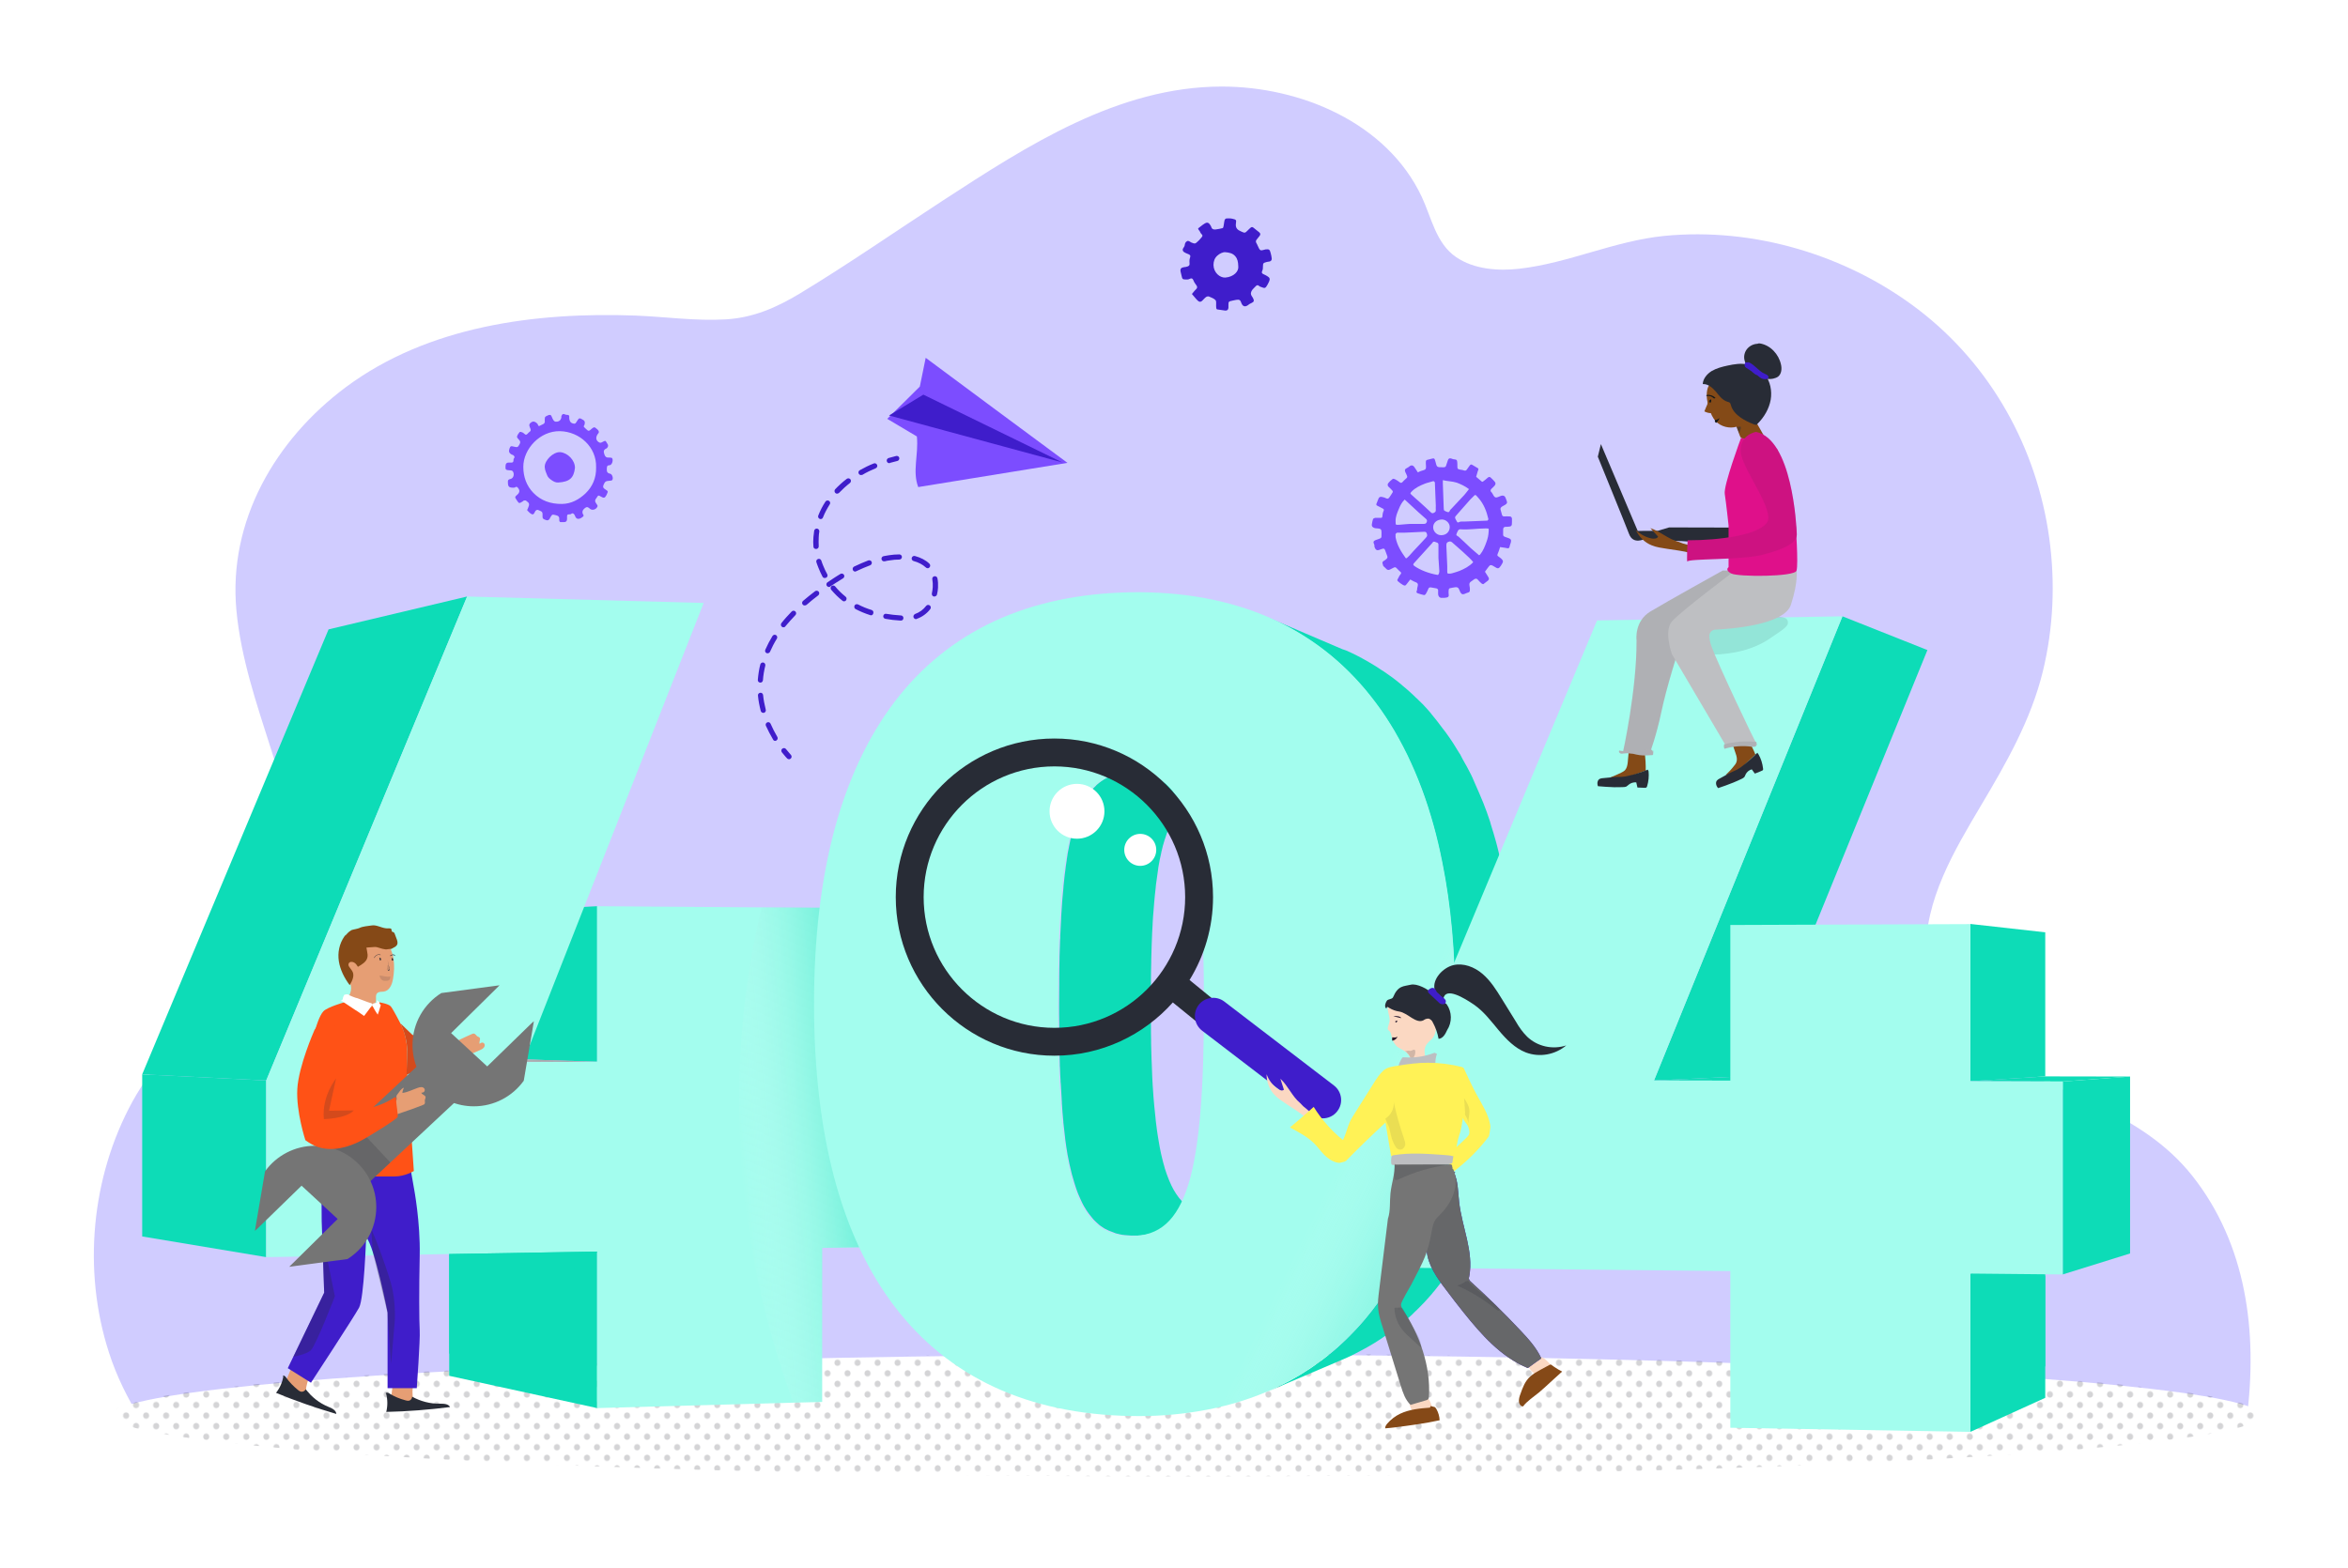 <?xml version="1.0" encoding="utf-8"?>
<!-- Generator: Adobe Illustrator 22.1.0, SVG Export Plug-In . SVG Version: 6.00 Build 0)  -->
<svg version="1.1" xmlns="http://www.w3.org/2000/svg" xmlns:xlink="http://www.w3.org/1999/xlink" x="0px" y="0px"
	 viewBox="0 0 1600 1069.1" style="enable-background:new 0 0 1600 1069.1;" xml:space="preserve">
<style type="text/css">
	.st0{fill:none;}
	.st1{opacity:0.2;fill:#282C36;}
	.st2{fill:#D0CCFF;}
	.st3{fill:#FFFFFF;}
	.st4{fill:url(#XMLID_2_);}
	.st5{enable-background:new    ;}
	.st6{fill:url(#XMLID_3_);}
	.st7{fill:#0DDCB7;}
	.st8{fill:url(#XMLID_4_);}
	.st9{fill:#A3FDEE;}
	.st10{fill:url(#XMLID_5_);}
	.st11{fill:url(#XMLID_6_);}
	.st12{fill:url(#XMLID_7_);}
	.st13{fill:url(#XMLID_8_);}
	.st14{fill:#282C36;}
	.st15{fill:#3F1DCB;}
	.st16{fill:#FBD8C2;}
	.st17{fill:#3F1DC9;}
	.st18{fill:#21132A;}
	.st19{fill:#2A1929;}
	.st20{opacity:0.2;}
	.st21{fill:#BDBEC1;}
	.st22{fill:#FFF256;}
	.st23{fill:#757575;}
	.st24{fill:#854917;}
	.st25{opacity:0.1;}
	.st26{opacity:0.27;}
	.st27{fill:#5E5F5F;}
	.st28{fill:#844A17;}
	.st29{fill:#BEBFC2;}
	.st30{fill:#050606;}
	.st31{fill:#171919;}
	.st32{opacity:0.5;}
	.st33{fill:#E69E74;}
	.st34{fill:#3F1DCA;}
	.st35{opacity:0.3;fill:#282C36;}
	.st36{fill:#FF5216;}
	.st37{opacity:0.15;}
	.st38{opacity:0.15;fill:#282C36;}
	.st39{opacity:0.1;fill:#282C36;}
	.st40{fill:#DF108A;}
	.st41{fill:#7C4DFF;}
</style>
<pattern  x="400" y="180.6" width="48" height="48" patternUnits="userSpaceOnUse" id="_x36__dpi_30_x25_" viewBox="3.6 -51.6 48 48" style="overflow:visible;">
	<g>
		<rect x="3.6" y="-51.6" class="st0" width="48" height="48"/>
		<g>
			<circle class="st1" cx="27.6" cy="-3.6" r="3.6"/>
			<circle class="st1" cx="51.6" cy="-3.6" r="3.6"/>
			<circle class="st1" cx="27.6" cy="-27.6" r="3.6"/>
			<circle class="st1" cx="51.6" cy="-27.6" r="3.6"/>
			<circle class="st1" cx="39.6" cy="-15.6" r="3.6"/>
			<circle class="st1" cx="15.6" cy="-15.6" r="3.6"/>
			<circle class="st1" cx="39.6" cy="-39.6" r="3.6"/>
			<circle class="st1" cx="15.6" cy="-39.6" r="3.6"/>
		</g>
		<g>
			<circle class="st1" cx="3.6" cy="-3.6" r="3.6"/>
			<circle class="st1" cx="3.6" cy="-27.6" r="3.6"/>
		</g>
		<g>
			<circle class="st1" cx="27.6" cy="-51.6" r="3.6"/>
			<circle class="st1" cx="51.6" cy="-51.6" r="3.6"/>
		</g>
		<g>
			<circle class="st1" cx="3.6" cy="-51.6" r="3.6"/>
		</g>
	</g>
</pattern>
<g id="BACKGROUND">
</g>
<g id="OBJECTS">
	<g>
		<path class="st2" d="M1494,801.6c-35.4-44.7-91.3-55.5-138.2-83.5c-25.1-15-42.8-36.9-43.5-67.2c-0.8-37.5,19.2-70.8,37.7-102
			c17.2-28.9,33.9-58.1,42-91c7.3-29.9,8.6-60.8,4.4-91.3c-8.5-61.3-39.7-117.7-89.2-155.6c-48.5-37.1-111.9-56.2-173.1-50.2
			c-34.1,3.4-65.3,18.6-99,22.4c-14.2,1.6-30.6,0.4-42.8-7.9c-13.8-9.4-16.8-26.9-23.5-41.2C945,83.6,886.1,58.9,832.3,59
			c-70.4,0.1-132.5,40.4-189.2,77.3c-32.7,21.3-64.9,43.7-98.3,63.9c-15.8,9.5-31.6,16.4-50.3,17.5c-20.5,1.2-41.1-1.8-61.5-2.6
			c-68.1-2.5-141.2,7.1-197.2,48.7c-48.2,35.9-80.4,91.3-74.7,152.3c3.1,32.8,13.8,63.7,23.7,94.9c9.3,29.2,19.3,60.7,14.3,91.7
			c-5.2,31.7-26.9,55.1-49,76.9c-22.1,22-44.6,43.6-59.8,71.2C62.1,802.3,56.2,866,74.2,921.8c5.3,16.5,12.8,31.5,21.7,45.7h4.9
			c3,2.7,7.1,4.4,12.3,4.4H1510c5.2,0,9.3-1.7,12.3-4.4h8.6C1538.7,907.7,1530.7,848.1,1494,801.6z"/>
		<path class="st0" d="M1497.1,933.9c0.7-24.2-2-48.3-9.7-71.4c-17.7-53.3-62.9-74.1-111-95.3c-47.3-20.8-92-49.4-98.4-104.9
			c-7.9-67.4,40.3-119.5,67.1-176.6c53-112.3-10.8-248.3-129.9-282.5c-28-8-57.7-10.7-86.6-6.8c-31.9,4.3-61.4,18.7-93.6,21.7
			c-25,2.4-53-3.5-71.6-21.1c-20.6-19.4-22.2-49.8-42-70c-40.4-41-104.9-38.7-155.1-19.7c-66,24.9-124.9,71.6-183.4,109.8
			c-27.8,18.1-54.4,33.6-88.4,35.4c-35.1,1.8-70.3-4.2-105.5-2.3c-62.7,3.3-128.1,23.7-166.9,75.5c-39,52.1-25,108.5-6.7,165.5
			c17.7,55,32.8,113.5-0.3,166.1c-30.4,48.3-83.5,77.2-104.1,132.4c-17.3,46.5-15.8,99.6,5.8,144.3H1497.1z"/>
	</g>
	<ellipse id="XMLID_74_" class="st3" cx="808.4" cy="965.2" rx="732.8" ry="41.9"/>
	<pattern  id="XMLID_2_" xlink:href="#_x36__dpi_30_x25_" patternTransform="matrix(0.569 0 0 0.6 -2374.436 1410.943)">
	</pattern>
	<ellipse id="XMLID_225_" class="st4" cx="808.4" cy="964.5" rx="732.8" ry="41.9"/>
	<g id="XMLID_267_">
		<g id="XMLID_268_" class="st5">
			<g id="XMLID_283_">
				<linearGradient id="XMLID_3_" gradientUnits="userSpaceOnUse" x1="448.776" y1="721.444" x2="617.164" y2="721.444">
					<stop  offset="0" style="stop-color:#E6E7E8"/>
					<stop  offset="1" style="stop-color:#939598"/>
				</linearGradient>
				<polygon id="XMLID_284_" class="st6" points="560.2,723.1 448.8,720 501.8,719.8 617.2,722.8 				"/>
			</g>
			<g id="XMLID_281_">
				<polygon id="XMLID_282_" class="st7" points="406.9,853.1 406.9,959.8 306.1,937.8 306.1,839.7 				"/>
			</g>
			<g id="XMLID_279_">
				<polygon id="XMLID_280_" class="st7" points="406.9,723.7 306.1,720.5 306.1,623.1 406.9,617.7 				"/>
			</g>
			<g id="XMLID_277_">
				<linearGradient id="XMLID_4_" gradientUnits="userSpaceOnUse" x1="259.272" y1="722.184" x2="406.896" y2="722.184">
					<stop  offset="0" style="stop-color:#E6E7E8"/>
					<stop  offset="1" style="stop-color:#939598"/>
				</linearGradient>
				<polygon id="XMLID_278_" class="st8" points="356.5,723.8 259.3,720.7 306.1,720.5 406.9,723.7 				"/>
			</g>
			<g id="XMLID_275_">
				<polygon id="XMLID_276_" class="st7" points="181.4,856.9 96.9,842.8 96.9,732.3 181.4,736.5 				"/>
			</g>
			<g id="XMLID_273_">
				<polygon id="XMLID_274_" class="st7" points="181.4,736.5 96.9,732.3 223.9,429 318.3,406.6 				"/>
			</g>
			<g id="XMLID_271_">
				<polygon id="XMLID_272_" class="st9" points="617.2,722.8 617.2,849.6 560.2,850.6 560.2,955.6 540.6,956.1 406.9,959.8 
					406.9,853.1 306.1,854.8 181.4,856.9 181.4,736.5 318.3,406.6 479.5,411 356.5,723.9 406.9,723.7 406.9,617.7 518.9,618.5 
					560.2,618.8 560.2,723 				"/>
			</g>
			<g id="XMLID_269_">
				<polygon id="XMLID_270_" class="st0" points="617.2,722.8 617.2,849.6 560.2,850.6 560.2,955.6 540.6,956.1 406.9,959.8 
					406.9,853.1 181.4,856.9 181.4,736.5 318.3,406.6 479.5,411 356.5,723.9 406.9,723.7 406.9,617.7 518.9,618.5 560.2,618.8 
					560.2,723 				"/>
			</g>
		</g>
	</g>
	<linearGradient id="XMLID_5_" gradientUnits="userSpaceOnUse" x1="503.306" y1="790.872" x2="657.087" y2="774.741">
		<stop  offset="0" style="stop-color:#FFFFFF;stop-opacity:0"/>
		<stop  offset="0.116" style="stop-color:#C8F7EF;stop-opacity:0.116"/>
		<stop  offset="0.235" style="stop-color:#97F0E0;stop-opacity:0.235"/>
		<stop  offset="0.357" style="stop-color:#6CEAD3;stop-opacity:0.357"/>
		<stop  offset="0.48" style="stop-color:#4AE5C9;stop-opacity:0.48"/>
		<stop  offset="0.605" style="stop-color:#2FE1C1;stop-opacity:0.605"/>
		<stop  offset="0.732" style="stop-color:#1CDEBB;stop-opacity:0.732"/>
		<stop  offset="0.862" style="stop-color:#11DDB8;stop-opacity:0.862"/>
		<stop  offset="1" style="stop-color:#0DDCB7"/>
	</linearGradient>
	<path id="XMLID_266_" class="st10" d="M617.2,722.8v126.8l-56.9,1v105l-19.7,0.5c-53.6-145-37.7-270.7-21.6-337.7l41.3,0.3V723
		L617.2,722.8z"/>
	<g id="XMLID_249_">
		<g id="XMLID_250_" class="st5">
			<path id="XMLID_265_" class="st7" d="M836.4,828.9c-0.6,0.1-1.2,0.2-1.8,0.2c-0.1,0-0.2,0-0.4,0c-0.6,0.1-1.3,0.1-1.9,0.1
				c-0.1,0-0.1,0-0.2,0c-0.7,0-1.4,0-2.2,0c-4.4,0-8.5-0.7-12.1-2c0,0,0,0,0,0c-1.8-0.6-3.6-1.5-5.2-2.4c0,0,0,0,0,0
				c-1.7-1-3.2-2.1-4.7-3.5c0,0,0,0,0,0c-1.4-1.2-2.6-2.6-3.9-4.1c-0.3-0.3-0.5-0.7-0.8-1c-1.1-1.5-2.2-3-3.2-4.8
				c-0.1-0.1-0.1-0.2-0.2-0.3c-1-1.8-2-3.9-2.9-6c-0.2-0.5-0.4-1-0.6-1.5c-0.9-2.2-1.7-4.5-2.5-7c-0.1-0.3-0.2-0.6-0.2-0.8
				c-0.7-2.4-1.4-4.9-2-7.6c-0.1-0.6-0.3-1.1-0.4-1.7c-0.6-2.8-1.2-5.8-1.7-9c-0.2-1.2-0.4-2.5-0.6-3.7c-0.4-2.4-0.7-4.8-1-7.3
				c-0.2-1.5-0.4-3-0.5-4.5c-0.3-2.5-0.5-5.1-0.8-7.7c-0.2-2.2-0.4-4.5-0.6-6.8c0-0.6-0.1-1.1-0.1-1.7c-0.3-3.6-0.5-7.3-0.7-11.1
				c0-0.9-0.1-1.7-0.1-2.6c-0.1-2.6-0.2-5.3-0.3-8.1c0-0.7-0.1-1.4-0.1-2.1c-0.1-3.4-0.2-6.9-0.3-10.6c0-0.9,0-1.8,0-2.7
				c-0.1-2.9-0.1-5.9-0.1-8.9c0-1.1,0-2.2,0-3.3c0-3.9-0.1-7.8-0.1-11.9c0-4.6,0-9,0.1-13.3c0-1,0-2,0-3.1c0-4.2,0.1-8.3,0.2-12.3
				c0-0.5,0-1,0-1.5c0.1-3.6,0.2-7.1,0.3-10.5c0-0.8,0.1-1.7,0.1-2.5c0.1-3.7,0.3-7.2,0.5-10.7c0-0.7,0.1-1.4,0.1-2.2
				c0.1-2.3,0.3-4.6,0.5-6.9c0.1-0.9,0.1-1.8,0.2-2.6c0.1-1.3,0.2-2.5,0.3-3.7c0.3-3.4,0.6-6.7,1-9.9c0.1-0.7,0.2-1.5,0.2-2.2
				c0.5-3.8,1-7.4,1.5-10.8c0-0.3,0.1-0.6,0.1-0.9c0.6-3.5,1.2-6.9,2-10c0-0.1,0-0.1,0-0.2c0.7-3.2,1.5-6.2,2.4-9
				c0-0.1,0-0.1,0.1-0.2c0.9-2.8,1.8-5.4,2.8-7.8c0,0,0,0,0,0c1-2.4,2.1-4.6,3.2-6.7c0,0,0-0.1,0.1-0.1c1.2-2,2.4-3.9,3.7-5.5
				c0,0,0,0,0.1-0.1c1.2-1.5,2.5-2.9,3.9-4.1c0.3-0.2,0.5-0.4,0.8-0.7c1.4-1.2,2.7-2.2,4.2-3.1c0,0,0.1,0,0.1-0.1
				c1.2-0.7,2.6-1.3,3.9-1.8c1.4-0.5,2.8-1,4.3-1.3c0.7-0.2,1.3-0.4,2.1-0.5c2.2-0.4,4.5-0.6,7-0.7c0.8,0,1.5,0,2.3,0
				c0.8,0,1.5,0.1,2.2,0.2c0.7,0.1,1.4,0.2,2.2,0.3c0.7,0.1,1.4,0.2,2.1,0.4l-58.2-13c-0.7-0.2-1.5-0.3-2.3-0.4
				c-0.8-0.1-1.5-0.2-2.3-0.3c-0.8-0.1-1.6-0.1-2.4-0.2c-0.8,0-1.6,0-2.5,0c-2.2,0-4.2,0.2-6.2,0.5c-0.4,0.1-0.8,0.1-1.1,0.2
				c-0.3,0.1-0.6,0.1-0.9,0.1c-1.6,0.3-3.1,0.7-4.5,1.2c-0.3,0.1-0.7,0.2-1,0.4c-0.6,0.2-1.2,0.4-1.8,0.7c-1.1,0.5-2.2,1-3.2,1.6
				c0,0-0.1,0-0.1,0.1c-1.1,0.7-2.2,1.4-3.2,2.2c-0.5,0.4-0.9,0.8-1.4,1.2c-0.2,0.1-0.4,0.2-0.5,0.4c-0.1,0.1-0.2,0.2-0.3,0.4
				c-1.2,1.1-2.4,2.3-3.5,3.6c-0.3,0.3-0.5,0.6-0.7,0.9c0,0,0,0.1-0.1,0.1c0,0.1-0.1,0.1-0.1,0.2c-0.3,0.4-0.6,0.8-0.9,1.2
				c-0.3,0.4-0.6,0.9-0.9,1.3c-0.3,0.4-0.6,0.9-0.9,1.4c-0.3,0.5-0.6,0.9-0.8,1.4c-0.1,0.2-0.2,0.4-0.3,0.5c0,0-0.1,0.1-0.1,0.1
				c-0.1,0.2-0.3,0.5-0.4,0.7c-0.3,0.5-0.5,1-0.8,1.5c-0.3,0.5-0.5,1-0.8,1.6c-0.3,0.6-0.6,1.2-0.8,1.8c-0.2,0.6-0.5,1.1-0.7,1.7
				c0,0,0,0,0,0.1c0,0,0,0.1,0,0.1c-0.3,0.6-0.5,1.3-0.8,1.9c-0.3,0.7-0.5,1.3-0.7,2c-0.3,0.8-0.6,1.7-0.9,2.5
				c-0.2,0.6-0.4,1.3-0.6,2c0,0,0,0.1,0,0.1c0,0.1,0,0.1-0.1,0.2c0,0.1-0.1,0.2-0.1,0.3c-0.3,0.9-0.5,1.8-0.8,2.7
				c-0.1,0.4-0.2,0.8-0.3,1.2c-0.1,0.3-0.1,0.5-0.2,0.8c-0.1,0.3-0.2,0.6-0.2,0.9c-0.3,1.1-0.5,2.2-0.8,3.4
				c-0.1,0.2-0.1,0.4-0.2,0.7c0,0,0,0.1,0,0.1c-0.3,1.4-0.6,2.9-0.9,4.4c0,0.2-0.1,0.4-0.1,0.6c-0.1,0.5-0.2,1-0.3,1.5
				c-0.2,0.8-0.3,1.6-0.5,2.5c-0.1,0.5-0.2,0.9-0.2,1.4c-0.1,0.6-0.2,1.3-0.3,1.9c-0.1,0.5-0.2,1-0.2,1.5c-0.1,0.4-0.1,0.9-0.2,1.3
				c-0.3,1.9-0.6,3.9-0.8,6c-0.1,0.5-0.1,0.9-0.2,1.4c0,0.2-0.1,0.5-0.1,0.7c-0.3,2.7-0.6,5.5-0.9,8.4c0,0.1,0,0.2,0,0.3
				c0,0.4-0.1,0.8-0.1,1.3c-0.2,1.8-0.3,3.6-0.5,5.4c-0.1,0.7-0.1,1.4-0.2,2.2c0,0.4-0.1,0.8-0.1,1.3c0,0.5-0.1,1.1-0.1,1.6
				c-0.2,2.4-0.3,4.9-0.5,7.5c0,0.6-0.1,1.1-0.1,1.7c0,0.2,0,0.4,0,0.7c-0.2,3.8-0.4,7.6-0.6,11.7c0,0.4,0,0.7,0,1
				c0,0.5,0,1.1-0.1,1.7c-0.1,3.8-0.3,7.6-0.4,11.6c0,0.4,0,0.7,0,1c0,0.1,0,0.2,0,0.4c-0.1,4.4-0.2,8.9-0.2,13.5c0,0.5,0,1,0,1.5
				c0,0.6,0,1.2,0,1.8c0,4.7-0.1,9.5-0.1,14.5c0,4.5,0,8.8,0.1,13c0,0.5,0,1,0,1.5c0,0.7,0,1.3,0,2c0,3.3,0.1,6.6,0.1,9.7
				c0,0.7,0,1.4,0,2.1c0,0.3,0,0.5,0,0.8c0.1,3.9,0.2,7.8,0.3,11.5c0,0.2,0,0.4,0,0.6c0,0.6,0,1.1,0.1,1.7c0.1,3,0.2,6,0.4,8.8
				c0,0.6,0,1.2,0.1,1.7c0,0.4,0,0.7,0.1,1.1c0.2,4.2,0.5,8.2,0.7,12.1c0,0.2,0,0.5,0,0.7c0,0.4,0.1,0.8,0.1,1.2
				c0.1,1.5,0.2,3.1,0.3,4.6c0.2,2.3,0.4,4.5,0.6,6.7c0,0.1,0,0.3,0,0.4c0,0,0,0.1,0,0.1c0.4,3.7,0.8,7.1,1.2,10.5
				c0,0.4,0.1,0.8,0.1,1.1c0,0.2,0.1,0.4,0.1,0.7c0.4,3.2,0.9,6.3,1.4,9.2c0,0.2,0.1,0.5,0.1,0.7c0.1,0.5,0.2,0.9,0.3,1.4
				c0.3,1.5,0.6,3,0.9,4.5c0.1,0.4,0.2,0.9,0.3,1.3c0.1,0.3,0.1,0.5,0.2,0.8c0.4,1.6,0.7,3.2,1.1,4.7c0.1,0.4,0.2,0.8,0.3,1.1
				c0,0.1,0.1,0.2,0.1,0.3c0.5,1.8,1,3.6,1.5,5.2c0,0.1,0.1,0.1,0.1,0.2c0,0.1,0.1,0.3,0.1,0.4c0.6,1.9,1.2,3.8,1.9,5.6
				c0.2,0.6,0.5,1.1,0.7,1.7c0.2,0.6,0.5,1.1,0.7,1.6c0.3,0.6,0.5,1.2,0.8,1.8c0.7,1.6,1.5,3.2,2.3,4.6c0,0,0.1,0.1,0.1,0.1
				c0.1,0.1,0.1,0.2,0.2,0.3c0.7,1.3,1.5,2.5,2.3,3.6c0.4,0.6,0.8,1,1.2,1.6c0.3,0.4,0.6,0.8,0.9,1.1c0.2,0.3,0.5,0.6,0.7,0.9
				c0.4,0.4,0.8,0.9,1.1,1.3c0.4,0.4,0.8,0.8,1.2,1.2c0.4,0.4,0.8,0.7,1.2,1.1c0,0,0,0,0,0c0,0,0,0,0,0c0,0,0,0,0,0
				c0.4,0.4,0.8,0.7,1.2,1.1c0.3,0.2,0.6,0.5,0.9,0.7c0.3,0.2,0.6,0.4,0.9,0.6c0.3,0.2,0.6,0.4,0.9,0.6c0.3,0.2,0.6,0.4,0.9,0.6
				c0.1,0.1,0.2,0.1,0.3,0.2c0,0,0,0,0.1,0c0.1,0.1,0.3,0.2,0.4,0.2c0.3,0.1,0.5,0.3,0.8,0.4c0.3,0.1,0.5,0.3,0.8,0.4
				c0.3,0.1,0.5,0.3,0.8,0.4c0.3,0.1,0.5,0.2,0.8,0.3c0.3,0.1,0.5,0.2,0.8,0.3c0.3,0.1,0.5,0.2,0.8,0.3c0.2,0.1,0.4,0.2,0.6,0.2
				c0,0,0,0,0,0c0,0,0.1,0,0.1,0.1c0.3,0.1,0.5,0.2,0.8,0.3c0.3,0.1,0.5,0.2,0.8,0.3c0.3,0.1,0.6,0.2,0.8,0.2
				c0.3,0.1,0.6,0.1,0.8,0.2c0.3,0.1,0.6,0.1,0.9,0.2c0.3,0.1,0.6,0.1,0.9,0.2c0.3,0.1,0.6,0.1,0.9,0.2c0.3,0.1,0.6,0.1,1,0.1
				c0.4,0.1,0.8,0.1,1.2,0.1c0.4,0,0.8,0.1,1.2,0.1c0.4,0,0.8,0.1,1.2,0.1c0.4,0,0.8,0,1.2,0.1c0.1,0,0.2,0,0.3,0c0.1,0,0.2,0,0.3,0
				c0.1,0,0.2,0,0.3,0c0.1,0,0.2,0,0.3,0c0.4,0,0.7,0,1.1,0c0.4,0,0.7,0,1,0c0.1,0,0.2,0,0.3,0c0,0,0.1,0,0.1,0c0,0,0.1,0,0.1,0
				c0.2,0,0.4,0,0.6,0c0.3,0,0.7,0,1-0.1c0.2,0,0.3,0,0.5,0c0.1,0,0.1,0,0.2,0c0.1,0,0.1,0,0.2,0c0.2,0,0.3,0,0.5,0
				c0.4-0.1,0.9-0.1,1.3-0.2c0.1,0,0.1,0,0.2,0c0,0,0.1,0,0.1,0c0.1,0,0.1,0,0.2,0c0.3,0,0.5-0.1,0.8-0.1c0.4-0.1,0.9-0.2,1.3-0.3
				l58.2-13c-0.6,0.1-1.2,0.3-1.9,0.4C836.6,828.9,836.5,828.9,836.4,828.9z"/>
			<g id="XMLID_261_" class="st5">
				<linearGradient id="XMLID_6_" gradientUnits="userSpaceOnUse" x1="990.758" y1="686.418" x2="1032.824" y2="686.418">
					<stop  offset="0" style="stop-color:#E6E7E8"/>
					<stop  offset="1" style="stop-color:#939598"/>
				</linearGradient>
				<path id="XMLID_264_" class="st11" d="M991,654.9l41.2,2.5c0.1,2.2,0.2,4.4,0.3,6.6c0.1,2.2,0.2,4.5,0.2,6.7
					c0.1,2.2,0.1,4.5,0.1,6.8c0,2.3,0,4.6,0,6.9c0,2.6,0,5.2-0.1,7.8c0,2.6-0.1,5.2-0.2,7.7c-0.1,2.6-0.2,5.1-0.3,7.6
					c-0.1,2.5-0.2,5-0.4,7.5l-41.2,2.8c0.2-2.7,0.3-5.4,0.4-8.2c0.1-2.8,0.2-5.5,0.3-8.3c0.1-2.8,0.1-5.6,0.2-8.4
					c0-2.8,0.1-5.7,0.1-8.6c0-2.5,0-5,0-7.5c0-2.5-0.1-5-0.1-7.4c-0.1-2.5-0.1-4.9-0.2-7.3C991.2,659.7,991.1,657.3,991,654.9"/>
				<linearGradient id="XMLID_7_" gradientUnits="userSpaceOnUse" x1="985.758" y1="740.102" x2="1031.962" y2="740.102">
					<stop  offset="0" style="stop-color:#E6E7E8"/>
					<stop  offset="1" style="stop-color:#939598"/>
				</linearGradient>
				<path id="XMLID_263_" class="st12" d="M990.8,717.9l41.2-2.8c-0.2,3.8-0.5,7.5-0.8,11.2c-0.3,3.7-0.6,7.3-1,11
					c-0.4,3.6-0.8,7.2-1.3,10.7c-0.5,3.5-1,7-1.5,10.4l-41.6,6.7c0.6-3.7,1.1-7.5,1.6-11.4c0.5-3.8,1-7.7,1.4-11.7
					c0.4-3.9,0.8-7.9,1.1-12C990.2,726.1,990.5,722,990.8,717.9"/>
				<path id="XMLID_262_" class="st7" d="M1032.8,684.4c0-9.2-0.3-18.2-0.7-27l0.1,0c-0.2-4.8-0.6-9.6-0.9-14.3
					c-0.1-0.9-0.2-1.7-0.2-2.6c-0.1-1.3-0.3-2.7-0.4-4c-0.2-2.4-0.4-4.9-0.7-7.2c-0.4-3.2-0.8-6.3-1.2-9.4c-0.1-0.9-0.2-1.8-0.4-2.8
					c-0.1-0.4-0.1-0.8-0.2-1.2c-0.6-4.4-1.3-8.7-2.1-13c-0.2-1-0.4-2-0.6-3c-0.1-0.7-0.2-1.4-0.4-2.1c-0.2-1.2-0.5-2.2-0.8-3.4
					c-0.4-2.1-0.8-4.3-1.3-6.4c-0.5-2-1-4-1.5-6c-0.4-1.8-0.9-3.6-1.3-5.3c-0.3-1-0.5-2-0.8-3c-1-3.8-2.2-7.5-3.3-11.1
					c-0.2-0.7-0.4-1.4-0.6-2.1c0-0.1-0.1-0.3-0.1-0.4c-1.5-4.5-3-8.8-4.7-13c-0.2-0.5-0.4-0.9-0.6-1.4c-1.4-3.6-3-7-4.5-10.5
					c-0.8-1.7-1.5-3.6-2.3-5.3c-0.1-0.3-0.3-0.5-0.4-0.8c-0.1-0.3-0.3-0.6-0.4-0.9c-1.8-3.7-3.8-7.2-5.8-10.7
					c-0.6-1.1-1.2-2.4-1.8-3.5c0-0.1-0.1-0.2-0.2-0.2c-2.9-4.9-5.9-9.6-9.2-14.1c-0.1-0.1-0.1-0.2-0.2-0.3c-0.8-1.1-1.6-2-2.4-3.1
					c-2.4-3.3-4.9-6.5-7.5-9.6c-0.2-0.2-0.4-0.5-0.5-0.7c-1.8-2.1-3.6-4.1-5.5-6.1c-1-1-2-2-3.1-3c-0.3-0.3-0.5-0.6-0.8-0.8
					c-0.2-0.2-0.4-0.3-0.6-0.5c-0.4-0.4-0.9-0.9-1.3-1.3c-2-1.9-4-3.7-6-5.4c-0.9-0.7-1.8-1.4-2.6-2.2c-0.5-0.4-1.1-0.9-1.6-1.3
					c-0.7-0.5-1.3-1.1-2-1.6c-1.4-1.1-2.8-2.2-4.3-3.2c-1.4-1-2.9-2.1-4.4-3.1c-0.2-0.1-0.4-0.3-0.7-0.4c-0.2-0.1-0.3-0.2-0.5-0.3
					c-1.1-0.7-2.2-1.5-3.3-2.2c-1.5-0.9-3-1.9-4.6-2.8c-1.3-0.8-2.7-1.5-4-2.3c-0.2-0.1-0.5-0.2-0.7-0.4c-0.1-0.1-0.3-0.1-0.4-0.2
					c-1-0.5-2-1.1-3-1.6c-1.4-0.7-2.8-1.4-4.2-2.1c-1.4-0.7-2.8-1.3-4.2-1.9c-0.2-0.1-0.4-0.2-0.6-0.2c-0.2-0.1-0.4-0.2-0.6-0.2
					c-0.2-0.1-0.4-0.2-0.6-0.2c-0.2-0.1-0.4-0.2-0.6-0.2c-17.2-7.3-34.3-14.6-51.5-22c5.1,2.2,10,4.5,14.8,7.1
					c0.2,0.1,0.3,0.2,0.5,0.2c4.7,2.5,9.2,5.3,13.7,8.2c0.2,0.1,0.4,0.2,0.6,0.4c4.2,2.8,8.3,5.8,12.2,9c0.6,0.5,1.2,1,1.8,1.4
					c3.7,3.1,7.3,6.3,10.8,9.7c0.5,0.5,1,1,1.5,1.5c3.4,3.4,6.7,7,9.9,10.7c2.9,3.3,5.5,6.9,8.2,10.4c0.9,1.2,1.9,2.4,2.8,3.6
					c3.5,4.9,6.8,10,10,15.4c0.8,1.3,1.4,2.7,2.1,4c2.3,4.2,4.6,8.3,6.8,12.8c1,2.1,2,4.4,3,6.6c1.7,3.7,3.4,7.5,4.9,11.4
					c2.1,5.3,4.1,10.7,5.9,16.3c0.2,0.7,0.4,1.5,0.7,2.3c1.6,5,3.1,10.2,4.5,15.5c0.5,1.9,1,3.9,1.4,5.8c1.1,4.4,2.1,8.9,3,13.5
					c0.4,2,0.8,4,1.2,6c1.2,6.1,2.2,12.4,3.1,18.8c0.1,1,0.2,2,0.4,3c0.8,5.9,1.5,12,2.1,18.2c0.1,1.5,0.3,2.9,0.4,4.4
					c1.3,15.3,2,31.2,2,47.9c0,34.1-2.8,65.3-8.2,93.6c-0.1,0.6-0.2,1.3-0.4,1.9c-1.3,6.6-2.7,13-4.3,19.2c-0.1,0.3-0.2,0.7-0.2,1
					c-1.6,6.4-3.4,12.6-5.4,18.6c-0.1,0.5-0.3,0.9-0.4,1.4c-2,6-4.1,11.8-6.3,17.5c-0.1,0.3-0.2,0.5-0.3,0.8
					c-2.3,5.8-4.8,11.4-7.5,16.8c0,0,0,0,0,0c-2.6,5.4-5.4,10.6-8.4,15.6c-0.1,0.2-0.3,0.5-0.4,0.7c-2.9,4.9-5.9,9.5-9.1,14
					c-0.3,0.4-0.5,0.8-0.8,1.1c-3.1,4.3-6.3,8.5-9.6,12.4c-0.2,0.3-0.5,0.6-0.7,0.8c-3.2,3.8-6.6,7.4-10.1,10.9
					c-0.7,0.7-1.5,1.5-2.2,2.2c-3.5,3.4-7.1,6.7-10.9,9.7c-0.4,0.3-0.8,0.6-1.2,1c-3.6,2.9-7.2,5.5-11,8.1c-0.7,0.5-1.4,1-2.2,1.5
					c-4,2.6-8.1,5.1-12.3,7.4c-0.9,0.5-1.8,0.9-2.7,1.4c-4.4,2.3-8.9,4.5-13.5,6.5l51.5-22c4.3-1.8,8.4-3.8,12.4-6
					c0.8-0.4,1.6-0.9,2.4-1.3c0.7-0.4,1.4-0.7,2-1.1c3.2-1.8,6.3-3.7,9.3-5.7c0.7-0.4,1.3-0.9,2-1.4c1.5-1,2.9-2,4.4-3
					c1.9-1.4,3.8-2.9,5.7-4.4c0.4-0.3,0.8-0.6,1.2-0.9c2.6-2.1,5.1-4.3,7.6-6.5c0.8-0.8,1.6-1.6,2.4-2.4c0.4-0.3,0.7-0.6,1.1-1
					c0.3-0.3,0.6-0.7,1-1c3-3,5.9-6,8.6-9.2c0.2-0.3,0.4-0.5,0.7-0.8c0.2-0.2,0.4-0.5,0.6-0.8c1-1.1,1.9-2.2,2.8-3.4
					c1.4-1.7,2.7-3.4,4-5.2c0.7-0.9,1.4-1.9,2.1-2.9c0.2-0.3,0.5-0.7,0.7-1c0.3-0.5,0.7-1,1.1-1.5c1.3-1.8,2.5-3.7,3.7-5.6
					c1.1-1.6,2.1-3.3,3.1-5c0.2-0.3,0.3-0.6,0.5-0.8c0.1-0.2,0.3-0.4,0.4-0.7c0.7-1.2,1.4-2.4,2.1-3.6c1-1.7,1.9-3.5,2.9-5.3
					c0.9-1.8,1.8-3.6,2.7-5.4c0,0,0,0,0,0c0,0,0,0,0,0c0,0,0,0,0,0c0.9-1.8,1.8-3.7,2.6-5.5c0.9-1.9,1.7-3.7,2.5-5.7
					c0.6-1.4,1.2-2.8,1.7-4.2c0.1-0.2,0.2-0.5,0.3-0.7c0.1-0.3,0.2-0.6,0.4-0.9c0.8-2,1.5-3.9,2.3-5.9c0.8-2.1,1.5-4.3,2.3-6.4
					c0.3-0.9,0.6-1.8,0.9-2.7c0.1-0.4,0.3-0.8,0.4-1.3c0.3-0.9,0.6-1.7,0.8-2.6c0.7-2.2,1.4-4.5,2-6.8c0.7-2.3,1.3-4.6,1.9-6.9
					c0.1-0.3,0.1-0.5,0.2-0.8c0.1-0.3,0.1-0.6,0.2-0.9c0.5-2.1,1.1-4.1,1.5-6.3c0.6-2.7,1.2-5.4,1.8-8.1c0.2-1.1,0.4-2.2,0.6-3.2
					c0.1-0.3,0.1-0.6,0.2-0.9s0.1-0.6,0.2-0.9c0.2-1.1,0.4-2.2,0.6-3.3c0.5-2.8,1-5.6,1.5-8.5l-0.1,0
					C1030.9,735.6,1032.8,711,1032.8,684.4z"/>
			</g>
			<g id="XMLID_256_">
				<path id="XMLID_257_" class="st9" d="M982.8,587.5c-1.7-8.5-3.6-16.7-5.8-24.6c-9.7-35.1-24.1-64.7-43-88.5
					c-18.8-23.7-42-41.7-69.4-53.6c-27.2-11.8-58.6-17.6-93.7-17.1c-35.4,0.6-66.6,7.3-93.5,19.8c-26.8,12.5-49.4,30.8-67.6,54.6
					c-18.1,23.8-31.9,53-41.2,87.5c-9.2,34.5-13.9,74.1-13.9,118.8c0,44.7,4.7,84.4,13.9,118.9c9.2,34.5,23,63.7,41.2,87.5
					c18.2,23.8,40.8,42.1,67.6,54.6c26.9,12.5,58.1,19.2,93.5,19.8c15.7,0.3,30.7-0.8,44.8-3.1c17.5-2.8,33.8-7.5,48.8-14
					c27.4-11.9,50.6-29.8,69.4-53.6c18.8-23.8,33.3-53.4,43-88.5c9.7-35.2,14.7-75.8,14.7-121.6C991.7,649,988.7,616.6,982.8,587.5z
					 M809.9,807c-3.9,12.5-8.8,21.4-15.3,27.2c-6.4,5.7-14.2,8.3-23.6,8.3c-9.6-0.1-17.6-2.8-24.1-8.6c-6.5-5.9-11.5-14.8-15.4-27.3
					c-3.8-12.6-6.5-28.6-8.1-48.8c-1.7-20.2-2.4-44.5-2.4-73.3c0-29,0.7-53.4,2.4-73.6c1.7-20.2,4.3-36.3,8.1-48.8
					c3.9-12.5,8.9-21.4,15.4-27.1c6.5-5.8,14.5-8.5,24.1-8.5c9.4-0.1,17.2,2.5,23.6,8.1c6.5,5.7,11.4,14.5,15.3,27
					c3.8,12.5,6.5,28.6,8.1,48.9c1.7,20.3,2.4,44.8,2.4,73.9c0,29-0.7,53.4-2.4,73.7C816.3,778.3,813.7,794.5,809.9,807z"/>
			</g>
			<g id="XMLID_251_">
				<path id="XMLID_252_" class="st0" d="M982.8,587.5c-1.7-8.5-3.6-16.7-5.8-24.6c-9.7-35.1-24.1-64.7-43-88.5
					c-18.8-23.7-42-41.7-69.4-53.6c-27.2-11.8-58.6-17.6-93.7-17.1c-35.4,0.6-66.6,7.3-93.5,19.8c-26.8,12.5-49.4,30.8-67.6,54.6
					c-18.1,23.8-31.9,53-41.2,87.5c-9.2,34.5-13.9,74.1-13.9,118.8c0,44.7,4.7,84.4,13.9,118.9c9.2,34.5,23,63.7,41.2,87.5
					c18.2,23.8,40.8,42.1,67.6,54.6c26.9,12.5,58.1,19.2,93.5,19.8c15.7,0.3,30.7-0.8,44.8-3.1c17.5-2.8,33.8-7.5,48.8-14
					c27.4-11.9,50.6-29.8,69.4-53.6c18.8-23.8,33.3-53.4,43-88.5c9.7-35.2,14.7-75.8,14.7-121.6C991.7,649,988.7,616.6,982.8,587.5z
					 M809.9,807c-3.9,12.5-8.8,21.4-15.3,27.2c-6.4,5.7-14.2,8.3-23.6,8.3c-9.6-0.1-17.6-2.8-24.1-8.6c-6.5-5.9-11.5-14.8-15.4-27.3
					c-3.8-12.6-6.5-28.6-8.1-48.8c-1.7-20.2-2.4-44.5-2.4-73.3c0-29,0.7-53.4,2.4-73.6c1.7-20.2,4.3-36.3,8.1-48.8
					c3.9-12.5,8.9-21.4,15.4-27.1c6.5-5.8,14.5-8.5,24.1-8.5c9.4-0.1,17.2,2.5,23.6,8.1c6.5,5.7,11.4,14.5,15.3,27
					c3.8,12.5,6.5,28.6,8.1,48.9c1.7,20.3,2.4,44.8,2.4,73.9c0,29-0.7,53.4-2.4,73.7C816.3,778.3,813.7,794.5,809.9,807z"/>
			</g>
		</g>
	</g>
	<linearGradient id="XMLID_8_" gradientUnits="userSpaceOnUse" x1="916.479" y1="783.171" x2="1142.31" y2="893.667">
		<stop  offset="0" style="stop-color:#FFFFFF;stop-opacity:0"/>
		<stop  offset="3.255892e-02" style="stop-color:#E1FBF6;stop-opacity:3.255892e-02"/>
		<stop  offset="8.718014e-02" style="stop-color:#B5F4E9;stop-opacity:8.718014e-02"/>
		<stop  offset="0.147" style="stop-color:#8DEEDD;stop-opacity:0.147"/>
		<stop  offset="0.212" style="stop-color:#6AE9D3;stop-opacity:0.212"/>
		<stop  offset="0.283" style="stop-color:#4DE5CA;stop-opacity:0.283"/>
		<stop  offset="0.36" style="stop-color:#35E2C3;stop-opacity:0.36"/>
		<stop  offset="0.449" style="stop-color:#23DFBE;stop-opacity:0.449"/>
		<stop  offset="0.554" style="stop-color:#16DDBA;stop-opacity:0.554"/>
		<stop  offset="0.694" style="stop-color:#0FDCB8;stop-opacity:0.694"/>
		<stop  offset="1" style="stop-color:#0DDCB7"/>
	</linearGradient>
	<path id="XMLID_248_" class="st13" d="M991.7,684.4c0,45.8-5,86.4-14.7,121.6c-9.7,35.1-24.1,64.7-43,88.5
		c-18.8,23.7-42,41.7-69.4,53.6c-15,6.5-31.4,11.2-48.8,14l167-374.5C988.7,616.6,991.7,649,991.7,684.4z"/>
	<g id="XMLID_229_">
		<g id="XMLID_230_" class="st5">
			<g id="XMLID_246_">
				<polygon id="XMLID_247_" class="st7" points="1127.1,736.5 1195.2,733.3 1243.1,733.4 1179.1,736.6 				"/>
			</g>
			<g id="XMLID_244_">
				<polygon id="XMLID_245_" class="st7" points="1255.5,420.1 1313.4,443.1 1195.2,733.3 1127.1,736.5 				"/>
			</g>
			<g id="XMLID_242_">
				<polygon id="XMLID_243_" class="st7" points="1393.7,853.8 1393.7,952.8 1342.7,976 1342.7,868.1 				"/>
			</g>
			<g id="XMLID_240_">
				<polygon id="XMLID_241_" class="st7" points="1342.7,629.8 1393.7,635.5 1393.7,733.7 1342.7,737 				"/>
			</g>
			<g id="XMLID_237_">
				<polygon id="XMLID_238_" class="st7" points="1405.6,737.2 1451.5,733.8 1451.5,854.4 1405.6,868.7 				"/>
			</g>
			<g id="XMLID_235_">
				<polygon id="XMLID_236_" class="st7" points="1342.7,737 1393.7,733.7 1451.5,733.8 1405.6,737.2 				"/>
			</g>
			<g id="XMLID_233_">
				<polygon id="XMLID_234_" class="st9" points="1405.6,737.2 1405.6,868.7 1393.7,868.6 1342.7,868.1 1342.7,976 1179.1,973.2 
					1179.1,866.4 952.7,864.1 952.7,747.7 1088.3,422.9 1255.5,420.1 1127.1,736.5 1179.1,736.6 1179.1,630.5 1342.7,629.9 
					1342.7,737 				"/>
			</g>
			<g id="XMLID_231_">
				<polygon id="XMLID_232_" class="st0" points="1255.5,420.1 1127.1,736.5 1179.1,736.6 1179.1,630.5 1342.7,629.8 1342.7,737 
					1405.6,737.2 1405.6,868.7 1342.7,868.1 1342.7,976 1179.1,973.3 1179.1,866.4 952.8,864.1 952.8,747.7 1088.3,422.9 				"/>
			</g>
		</g>
	</g>
	<polygon id="XMLID_228_" class="st7" points="406.9,853.1 406.9,853.4 306.1,922.8 306.1,854.8 	"/>
	<polygon id="XMLID_227_" class="st7" points="1393.7,869.5 1393.7,931.6 1343.5,868.9 	"/>
	<g>
		<g>
			<circle class="st0" cx="718.5" cy="611.5" r="89.1"/>
			<path class="st14" d="M833.5,686.7l-22.9-18.7c10.1-16.5,16-35.8,16-56.5c0-59.6-48.5-108.1-108.1-108.1
				c-59.6,0-108.1,48.5-108.1,108.1c0,59.6,48.5,108.1,108.1,108.1c32.1,0,60.9-14.1,80.7-36.3l22.3,18.1L833.5,686.7z M718.5,700.6
				c-49.1,0-89.1-40-89.1-89.1s40-89.1,89.1-89.1s89.1,40,89.1,89.1S767.7,700.6,718.5,700.6z"/>
		</g>
		<path class="st15" d="M909,739.9l-74.7-57.2c-5.5-4.2-13.3-3.1-17.5,2.3c-4.2,5.5-3.1,13.3,2.3,17.5l74.7,57.2
			c2.3,1.7,4.9,2.6,7.6,2.6c3.8,0,7.5-1.7,9.9-4.9C915.5,752,914.5,744.1,909,739.9z"/>
		<circle class="st3" cx="733.9" cy="553" r="18.7"/>
		<circle class="st3" cx="777" cy="579.3" r="10.9"/>
	</g>
	<g>
		<g>
			<path class="st16" d="M893.2,758.4l-4.2-3.6c-0.9-0.5-2.3-2.3-3-2.9c-5.5-4.5-8.2-11.7-13.5-16.6c0.8,2.5,1.6,5,2.4,7.5
				c-1.2,1-3,0.3-4.3-0.6c-3.4-2.5-6.1-6-7.5-10c-0.1,5.1,1.8,10.3,5.3,14c2.4,2.6,5.6,4.6,8.6,6.6c3.7,2.5,9.4,6,12.8,8.9
				L893.2,758.4z"/>
		</g>
		<g>
			<g>
				<path id="Shape_4_" class="st16" d="M946.8,693.7c-0.7-4.3-3-8.8,1.6-11.9c2.1-1.2,4.5-1.6,6.8-1.4c5.7,0.2,11.7,1.8,15.6,6
					c1.4,1.6,2.6,3.4,3.5,5.3c0.8,1.6,1.8,2.8,2.7,4.3c2.2,3.8,1.8,8.5-1,11.9c-1.5,1.3-2.9,2.7-4.1,4.3c-2,3.3-1,7.5,0.1,11.2
					c-2.9,1.8-6.1,2.9-9.5,3.4c-0.1-3.6-1.7-7.1-4.3-9.6c-2-1.7-4.7-2.4-6.6-4.2c-1.8-1.9-3-4.3-3.4-6.8c-0.1-0.9-0.4-1.8-0.8-2.7
					c-0.7-0.9-1.6-1.2-1.8-2.3c0.1-1.2,0.8-3,1.1-4.2C947,695.8,947,694.7,946.8,693.7z"/>
				<path id="Shape_3_" class="st14" d="M977.6,674.5c-1.7-7,5.5-14.8,12.6-16.6c7-1.7,14.5,1.2,20,5.9c5.5,4.7,9.4,10.9,13.2,17.1
					l9.6,15.5c2.1,3.7,4.6,7.2,7.6,10.2c7.1,6.8,17.4,9,26.7,6c-7.7,6.4-18.2,8.3-27.5,4.8c-7.5-2.9-13.4-9-18.6-15.2
					c-5.2-6.2-10.1-12.8-16.8-17.4c-6.7-4.6-19.3-12.2-20.8-4.2C982.7,680.1,978.1,676.5,977.6,674.5"/>
				<path id="Shape_2_" class="st14" d="M985.8,684.5c3.7,5.3,3.8,12.3,0.3,17.7c-1.2,2.7-2.9,5.7-5.8,5.9c-0.7-3.9-2-7.6-3.9-11.1
					c-0.5-1.3-1.6-2.3-2.9-2.7c-1.2,0-2.4,0.3-3.4,1.1c-5.1,2.8-10.8-5-16.6-5.9c-2.4-0.3-4.7-1.2-6.7-2.4c-2.7-2.1-1.4,1.2-2.4,0.1
					c-1.1-1.3-0.3-3.6,0.6-5c0.9-1.4,3.6-0.9,4.3-2.5c3.4-8.1,7.2-7.3,12.1-8.5c4.1-1,11.8,3,14.7,6.1"/>
				<path id="Shape_1_" class="st17" d="M982,679.1c1.3,0.6,2.3,1.5,3.1,2.7c0.2,0.5,0.2,1.2,0,1.7s-0.8,0.9-1.4,1
					c-1.3,0.2-2.7-0.3-3.5-1.4l-6.2-5.8c-0.5-0.4-0.9-1-1-1.6c0.1-0.5,0.3-0.9,0.7-1.2c2.4-2,4.3-1.3,5.3,1.7
					C980.1,677,981.1,678,982,679.1"/>
				<g>
					<path class="st18" d="M951.6,696.8c-0.2,0.5-1-0.2-0.8-0.6c0.3-0.4,1-0.4,1.5-0.3c0,0.3,0,0.5-0.2,0.6
						c-0.3,0.1-0.3-0.4-0.1-0.3"/>
				</g>
				<g>
					<path class="st18" d="M949.4,692.7c2.1-0.3,4.7-0.1,5.5,1.3"/>
				</g>
				<g>
					<path class="st19" d="M948.6,709.3c0.8,0.1,1.9-0.4,2.6-1.1c0.6-0.6,0.8-0.8,1.1-1.6c-1.3,0.9-2.2,0.5-3.6,0.5"/>
				</g>
				<g class="st20">
					<path class="st14" d="M958.4,717.1c0.3,0.7,1,1,1.5,1.7c1.2,1.8,1.3,2.6,2.7,3.7c0.2-1.3,1.6-2.9,1.7-4.2
						c0.2-0.8,0.2-1.7-0.1-2.5c0-0.1-0.1-0.2-0.2-0.2c-0.1-0.1-0.3-0.1-0.5-0.1c-0.8,0.1-1.5,0.7-2.3,0.8c-0.3,0.1-0.8,0-1.1-0.1
						c-0.8-0.1-2,0.4-2.7,0.2"/>
				</g>
			</g>
			<g>
				<path class="st16" d="M1053.2,939.2c-0.4,0.3-0.9,0.5-1.3,0.6c-0.7,0.1-1.2-0.3-1.9-0.5c-4.5-2.4-14.6-10.1-4.6-14.4
					c4.2-1.8,8.2,1.8,10.8,4.9C1059.9,934,1058,936,1053.2,939.2z"/>
			</g>
			<g>
				<path class="st16" d="M975,960.3c-3.4,1.5-7,2.7-10.7,3.7c-0.3,0.1-0.6,0.2-0.9,0c-0.2-0.1-0.3-0.3-0.4-0.6
					c-1-2.5-3.8-7.2-2.2-9.4c1.4-2.1,7.8-3.9,10.2-3C973.1,951.9,977.3,959.4,975,960.3z"/>
			</g>
			<g>
				<path class="st21" d="M979.2,718.4c-0.8,2-1.1,4.2-1.1,6.3c-8.2-0.3-17.3,0.8-25.2,2.5c0.2-1.7,1.5-4.6,2.5-6
					c0.1-0.2,0.2-0.3,0.4-0.4c0.3-0.1,0.6-0.1,0.9-0.1c7.6,0.5,13.8-0.5,20.9-3.1"/>
			</g>
			<g>
				<g>
					<g>
						<path class="st22" d="M1015.4,766.4c-1.3-7.1-5.4-13.4-8.9-19.8c-3.3-6-6.1-12.2-9-18.4l0,0c-0.2-0.4-0.6-0.6-1.3-0.9
							c-7.5-1.9-15.3-2.9-23.2-2.9c-6.8,0-13.7,0.9-20.4,2c-3.5,0.6-7,0.9-9.5,3c0-0.1-0.1-0.1-0.1-0.2v0.2c-3,2.7-5.1,6-7.2,9.4
							c-4.1,6.6-8.3,13.1-12.4,19.7c-1.4,2.2-2.8,4.4-3.8,6.7c-1.7,3.9-2.5,8.1-4.5,11.9c-7.9-6.5-14.7-14.2-19.9-22.6
							c-5.3,4.8-10.6,9.4-16.2,14c5.7,3.1,11.7,6.2,16.2,10.6c2.5,2.4,4.5,5.3,7,7.9c2.5,2.5,5.6,4.8,9.2,5.5
							c0.6,0.1,1.1,0.2,1.7,0.1c0.8-0.2,3.7-0.8,4.1-1.3c8.7-8.9,17.7-17.6,26.9-26.1c1.2,7.3,2.5,14.5,3.7,21.9
							c0.1,0.4,0.2,0.9,0.5,1.2c0.4,0.3,1,0.4,1.4,0.5c11.9,2.1,24.2,2.5,36.3,1.2c1.2,2.7,2.5,7.1,3.7,9.2
							c9.5-7.1,17.8-15.3,24.7-24.4c0.6-0.8,0.9-4.8,1.1-5.7C1015.7,768.2,1015.6,767.2,1015.4,766.4z M1000.9,773.6
							c-0.4,0.7-1.1,1.3-1.6,1.9c-2.2,2.2-4.5,4.3-6.8,6.4c0.5-2.5,0.8-5,1.7-7.5c1.6-4.4,1.9-7.9,2.7-12.4c0.6,2.5,2.9,3.9,3.7,6.3
							C1001.2,770.1,1001.7,772,1000.9,773.6z"/>
					</g>
				</g>
			</g>
			<g>
				<path class="st21" d="M990.4,788c-0.2,1.2-0.4,2.5-0.6,3.8c-0.1,0.4-0.1,0.9-0.4,1.1c-0.3,0.3-0.9,0.4-1.3,0.5
					c-4,0.8-8.1,0.8-12.3,0.9c-5.5,0-10.9,0.1-16.4,0.1c-3.3,0-6.6,0.1-9.9-0.3c-0.4,0-0.9-0.1-1.1-0.3c-0.3-0.3-0.3-0.7-0.4-1
					c-0.1-1.3-0.1-2.6,0.1-3.8c0-0.4,0.1-0.9,0.5-1.2c0.3-0.3,0.7-0.3,1.1-0.4c11-1.8,22.3-1,33.5-0.2c2.5,0.2,5,0.3,7.4,1"/>
			</g>
			<g>
				<path class="st17" d="M991.6,798.9c-4.6,7.9-9.2,15.6-13.8,23.5c-2.8,4.8-5.6,9.6-7.1,14.9c-1.4,5.2-1.3,11.1,1.4,15.9l0.1-0.7
					c0.8,9.7,6.9,18.4,13,26.4c4,5.3,8.1,10.7,12.3,15.9c12,14.9,25.2,30.1,43.6,37.7c3.1-2.2,6.1-4.5,9.2-6.6
					c-3.3-7.2-8.9-13.4-14.5-19.3c-10.6-11.3-21.7-22.2-33.3-32.7c-0.6-0.5-1.1-1-1.4-1.8c-0.3-0.7-0.1-1.5,0.1-2.2
					c3.1-16.8-5-33.6-6.9-50.5c-0.8-7-0.6-14.2-3.7-20.6"/>
			</g>
			<g>
				<path class="st23" d="M991.6,798.9c-4.6,7.9-9.2,15.6-13.8,23.5c-2.8,4.8-5.6,9.6-7.1,14.9c-1.4,5.2-1.3,11.1,1.4,15.9l0.1-0.7
					c0.8,9.7,6.9,18.4,13,26.4c4,5.3,8.1,10.7,12.3,15.9c12,14.9,25.2,30.1,43.6,37.7c3.1-2.2,6.1-4.5,9.2-6.6
					c-3.3-7.2-8.9-13.4-14.5-19.3c-10.6-11.3-21.7-22.2-33.3-32.7c-0.6-0.5-1.1-1-1.4-1.8c-0.3-0.7-0.1-1.5,0.1-2.2
					c3.1-16.8-5-33.6-6.9-50.5c-0.8-7-0.6-14.2-3.7-20.6"/>
			</g>
			<g class="st20">
				<path class="st14" d="M991.6,798.9c-4.6,7.9-9.2,15.6-13.8,23.5c-2.8,4.8-5.6,9.6-7.1,14.9c-1.4,5.2-1.3,11.1,1.4,15.9l0.1-0.7
					c0.8,9.7,6.9,18.4,13,26.4c4,5.3,8.1,10.7,12.3,15.9c12,14.9,25.2,30.1,43.6,37.7c3.1-2.2,6.1-4.5,9.2-6.6
					c-3.3-7.2-8.9-13.4-14.5-19.3c-10.6-11.3-21.7-22.2-33.3-32.7c-0.6-0.5-1.1-1-1.4-1.8c-0.3-0.7-0.1-1.5,0.1-2.2
					c3.1-16.8-5-33.6-6.9-50.5c-0.8-7-0.6-14.2-3.7-20.6"/>
			</g>
			<g>
				<path class="st23" d="M990.3,797c-1.3-0.3-0.1-2.6-1.3-3.2c-0.3-0.1-0.6-0.1-0.9-0.1c-12.5,0-25,0.1-37.5,0.1l-0.2-0.8
					c0.3,6.9-2.2,13.6-2.9,20.5c-0.6,5.8,0.1,11.7-1.7,17.2l0.1-1c-2,16.6-4.1,33.2-6.1,49.8c-0.5,4.2-1.1,8.3-0.7,12.5
					c0.4,4.1,1.6,8.1,2.9,12.1c4.2,13.5,8.4,27.2,12.6,40.7c1.4,4.5,3,9.4,6.6,12.8c3.5-1,7-2,10.5-3.1c0.5-0.2,1.1-0.3,1.4-0.7
					c0.4-0.4,0.5-1,0.6-1.7c1.4-20.8-6.5-42.6-17.9-59.6c-0.7-1-1.1-2.3-1.1-3.4c0.1-1.7,6.1-12,7-13.5c9-17.3,11.1-20.8,14.1-37.2
					c0.4-2.3,0.9-4.6,2.1-6.6c1-1.6,2.4-2.8,3.6-4.1c4.5-4.5,8-10,9.6-16c1.5-5.9,1-12.5-2.3-17.8"/>
			</g>
			<g>
				<path class="st24" d="M1057,930.1c-0.7-0.3,4.1,3.2,7.5,4.8c-3.7,3.4-7.5,6.7-11.2,10.2c-1.4,1.3-2.9,2.6-4.4,3.9
					c-3.9,3.2-8.2,5.9-11.1,9.7c-1.5-0.1-2.5-1.6-2.7-2.9c-0.3-1.9,0.3-3.9,1-5.7c1.5-4.3,3.1-8.7,6.7-11.9c2-1.8,4.5-3.2,6.9-4.5
					c2.1-1.2,4.3-2.3,6.3-3.4c0.2-0.1,0.5-0.2,0.6-0.1c0.2,0.1-0.2,0.4-0.2,0.2"/>
			</g>
			<g>
				<path class="st24" d="M974.9,958.4c-0.1,0.3-0.3,0.7-0.5,1.1c-7,0.5-14,1.2-20.2,4.1c-3.4,1.6-6.5,4-8.9,6.8
					c-0.8,1-1.5,2-1.4,3.2c2-0.1,4-0.4,6.1-0.6c10.4-1.3,20.9-2.7,31-4.9c-0.1-2.6-0.8-5.1-2.1-7.5c-0.3-0.6-0.7-1.1-1.2-1.5"/>
			</g>
			<g class="st20">
				<path class="st14" d="M950.1,794.9c0,2.6,0,5.2,0,7.9c0,0.3,0,0.8,0.2,1c0.6,0.9,2,0.5,3,0c10.5-5,21.9-8.3,33.6-9.9
					c-12.3-0.2-24.5-0.1-36.8,0.1"/>
			</g>
			<g class="st25">
				<path class="st14" d="M944,762.5c4-2.5,6.2-7.2,5.7-11.5c1.8,8.5,4.2,16.8,7,25c0.5,1.5,1.1,3.1,0.8,4.5
					c-0.3,1.5-1.5,3.1-3.3,3.1c-1.5,0.1-2.8-1-3.4-2.3c-0.7-1.2-0.6-1-1.2-2.3c-2.3-4.5-2-9.3-4.1-12.9"/>
			</g>
			<g class="st26">
				<g>
					<path class="st27" d="M953.3,892.7c0.8,0,0.8-1.1,0-1.1C952.6,891.5,952.6,892.7,953.3,892.7L953.3,892.7z"/>
				</g>
			</g>
			<g class="st20">
				<path class="st14" d="M953.3,892.2c0.5-0.3,0.9-0.7,1.2-1c1,0,1.6,0.9,2,1.7c2.6,4.7,5.2,9.4,7.8,14.1c1.1,2.1,2.3,4.1,3.1,6.3
					c0.7,1.8,1.1,3.7,1.2,5.5c-2.6-2.4-5.2-4.7-7.8-7.1c-1.4-1.3-2.9-2.6-4.2-4.1c-4-4.5-6.3-10.3-6.4-16.2c1.5,0.1,3,0,4.4-0.3"/>
			</g>
			<g class="st20">
				<path class="st14" d="M998.6,873.5c-1.6,1.3-3.5,2.3-5.7,2.7c9.6,4.3,18.6,9.8,26.5,16.3c0.8,0.6,1.7,1.2,2.6,0.7
					c-5.5-8-15.5-12.5-21.6-20.1"/>
			</g>
			<g class="st25">
				<path class="st14" d="M998.5,760.2c0.2,0.5,0.5,1,0.8,1.5c0.7,1.1,1,2.4,1.3,3.6c0,0,0,0,0.1,0c0-1,0-1.9,0.1-2.8
					c0.2-2,0.7-3.9,0.5-5.9c-0.3-2.9-1.9-5.4-3.5-7.9h-0.1c0.2,3.2,0.5,6.6,0.7,9.8C998.2,759,998.3,759.5,998.5,760.2z"/>
			</g>
		</g>
	</g>
	<g>
		<g>
			<path class="st28" d="M1097,530c2.6-1,5.3-2.1,7.7-3.3c1-0.5,1.9-1,2.7-1.8c1.2-1.4,1.6-3.4,1.8-5.3c0.4-3.9,0.7-7.8,0.9-11.7
				l0.5-0.1c3.2-0.3,6.4,0,9.5,0.9l0.6-1.7c-0.7,1.4-0.5,3.1-0.2,4.6c0.8,4.9,1.1,9.9,0.9,14.8l0.3-1.2c-2.7,1-5.3,1.9-8,2.9
				c-4.6,1.6-9.4,3.3-14.2,2.4"/>
		</g>
		<g>
			<path class="st14" d="M1122.9,524.6c-4.4,1.8-9,3.3-13.7,4.3c-1.2,0.3-2.5,0.5-3.7,0.6c-1.3,0.1-2.7,0.1-4.1,0.1
				c-1.2,0-2.5,0.2-3.7,0.3c-1.8,0.1-3.5,0.4-5.3,0.5c-0.8,0-1.6,0.2-2.3,0.5c-1.7,0.9-1.9,3.3-1.2,5c3.7,0.3,7.4,0.6,11.1,0.7
				c2.1,0.1,4.2-0.1,6.3-0.1c0.6,0,1.2-0.1,1.8-0.3c0.6-0.3,1.1-0.8,1.7-1.3c1.4-1.2,3.4-1.8,5.2-1.6c0.3,1.2,0.5,2.3,0.8,3.5
				c1.8,0.1,3.4,0.1,5.1,0.2c0.3,0,0.5,0,0.8-0.1c0.4-0.2,0.6-0.6,0.7-1c1-3.3,1.3-6.7,1-10.1"/>
		</g>
	</g>
	<path class="st29" d="M1124.4,512.9h-18.5c0,0,9.5-42.7,9.3-76.5c0,0-1.7-12.8,9.3-19.5c10.9-6.6,49.4-28,49.4-28h8.5l-29.4,42.7
		l-8.8,10c0,0-8.8,27.5-12.1,43.7C1128.7,501.5,1124.4,512.9,1124.4,512.9z"/>
	<g class="st25">
		<path class="st30" d="M1208.4,417.8c-12.6,6.8-31.9,2.7-45,8.6c-5.5,2.4-6.9,9.8-12.7,11.8c-7.8,2.7-4.7,2.3-12.8,1.9
			c14.3,3.1,13.6,6.2,28.2,6.1c14.5-0.1,29.6-3.4,41.4-12c2.3-1.8,10.5-6.3,10.8-9.2c0.4-3.7-2.1-4.2-7.8-4.9"/>
	</g>
	<g>
		<g>
			<path class="st28" d="M1175.9,528.3c2-1.9,4-4,5.7-6.2c0.7-0.8,1.4-1.7,1.7-2.8c0.6-1.8,0.1-3.8-0.5-5.5c-1.2-3.8-2.5-7.4-3.8-11
				l0.4-0.3c2.8-1.6,5.9-2.6,9-2.9l-0.1-1.8c-0.1,1.5,0.8,3,1.6,4.3c2.7,4.2,4.9,8.6,6.7,13.2l-0.2-1.2c-2.1,2-4.1,3.9-6.2,5.9
				c-3.6,3.3-7.3,6.8-12,7.8"/>
		</g>
		<g>
			<path class="st14" d="M1197.5,513.1c-3.3,3.4-7,6.6-10.8,9.5c-1,0.7-2.1,1.5-3.2,2.1c-1.2,0.6-2.5,1.2-3.7,1.7
				c-1.1,0.5-2.2,1.2-3.3,1.7c-1.6,0.8-3.1,1.8-4.7,2.6c-0.7,0.3-1.4,0.8-1.9,1.4c-1.1,1.5-0.4,3.8,0.9,5.1c3.5-1.2,7-2.4,10.4-3.8
				c2-0.8,3.9-1.7,5.8-2.6c0.6-0.3,1.1-0.6,1.5-1c0.5-0.5,0.7-1.2,1-1.9c0.8-1.7,2.4-3,4.2-3.5c0.7,1,1.4,1.9,2.1,2.9
				c1.7-0.6,3.2-1.2,4.7-1.9c0.2-0.1,0.5-0.2,0.7-0.4c0.3-0.3,0.3-0.8,0.2-1.2c-0.4-3.4-1.4-6.7-3.1-9.6"/>
		</g>
	</g>
	<path class="st14" d="M1179.3,359.6l5.1,11.5l-63.8-3.7c0,0-7.7,4.1-10.5-3.4c-2.3-6.1-21.3-52.7-21.3-52.7l2.1-8.6l25.1,59.2
		l13.7-0.1l7.7-2.3L1179.3,359.6z"/>
	<g>
		<path class="st29" d="M1197.5,506.7c-0.4,0.5-0.4,1.2-0.8,1.7c-0.6,0.8-1.9,0.7-3,0.6c-6.1-0.9-12.5-0.4-18.6,1.4
			c-0.4-0.9-0.5-2-0.2-3.1c7.1-1.8,14.3-2.3,21.4-1.6c0.3,0,0.4,0.1,0.6,0.2c0.1,0.2,0.1,0.5,0,0.7c-0.2,0.4-0.3,0.9-0.4,1.4"/>
	</g>
	<g>
		<path class="st28" d="M1153.1,372.2l-5.3-1.5c-1-0.1-3-1.1-4-1.4c-6.9-1.7-12.4-7.1-19.2-9.3c1.8,2,3.6,3.9,5.3,5.8
			c-0.7,1.4-2.6,1.5-4.2,1.3c-4.2-0.8-8-2.9-11-5.9c2.1,4.7,6,8.6,10.8,10.5c3.3,1.4,7,1.8,10.6,2.4c4.4,0.7,11.1,1.5,15.4,2.7
			L1153.1,372.2z"/>
	</g>
	<g>
		<g>
			<path class="st28" d="M1202.2,297.9c-4.7,1.6-9.7,1.9-14.6,1c-0.4-0.1-0.9-0.2-1.2-0.5c-0.4-0.4-0.6-0.8-0.8-1.3
				c-0.8-2.1-1.5-4.2-2.3-6.2c-4.9,1.4-10.6-0.1-14.1-3.7c-2.2-2.4-3.4-5.3-4.4-8.3c-1.3-4.1-2.3-8.5-1.5-12.8
				c0.3-1.8,1-3.6,2.6-4.7s3.7-1.3,5.8-1.3c4,0,8,0.2,11.7,1.5c3.7,1.3,7,3.7,8.5,7.3c1.4,3.4,0.9,7.3,1.6,10.9
				c0.6,3.3,2.3,6.4,4,9.3c1.7,2.9,3.4,5.9,5,8.8"/>
		</g>
		<g>
			<path class="st14" d="M1197.2,234.8c0.2-0.7,1.3-0.8,2.1-0.7c7.2,1.2,12.8,7.4,14.3,14.3c0.7,2.9,0.4,6.3-1.8,8.2
				c-1,0.8-2.3,1.2-3.5,1.5c-6.8,1.3-13.7-2.8-17.5-8.3c-0.9-1.4-1.8-2.9-2.1-4.6c-0.6-2.8,0.3-5.9,2.4-8c2.1-2.1,5.1-3.2,8.1-2.8"
				/>
		</g>
		<g>
			<path class="st14" d="M1202.4,255c4,4.9,5.2,11.5,4.2,17.5c-1.1,6.1-4.4,11.8-8.9,16.3c-0.3,0.2-0.5,0.6-0.8,0.7
				c-0.6,0.2-1.1-0.1-1.6-0.2c-3.3-1.3-6.6-2.8-9.5-4.9c-2.9-2.1-5.4-4.8-6.3-8.2c-0.2-0.6-0.3-1.2-0.7-1.6
				c-0.4-0.5-1.2-0.6-1.8-0.8c-3.4-1.1-5.6-4.2-7.8-6.9c-2.3-2.6-5.2-5.3-8.9-5.1c0.2-3.7,2.9-6.9,6.1-8.9c3.3-1.9,7-2.9,10.8-3.7
				c4.5-1,9.1-1.7,13.4-0.8c5.4,1.2,9.7,5,13.8,8.6"/>
		</g>
		<g>
			<g>
				<path class="st31" d="M1163.6,269.9c0.3,0,0.7,0,1,0c0.2,0,1.1-0.4,0.5-0.6c-0.4-0.2-1.1-0.1-1.6-0.1c-0.1,0.2-0.1,0.5-0.3,0.7
					c1.8-0.2,3.4,0.4,4.6,1.6c0.3,0.3,1.5-0.2,1-0.5c-1.5-1.4-3.5-2-5.5-1.8c-0.4,0-1,0.7-0.3,0.7c0.3,0,0.9-0.1,1.1,0.1
					c0.2-0.2,0.4-0.4,0.5-0.6c-0.2,0-0.5,0.1-0.7,0C1163.5,269.3,1162.8,270,1163.6,269.9L1163.6,269.9z"/>
			</g>
		</g>
		<g>
			<g>
				<path class="st31" d="M1165.2,272.8c0,0.4-0.1,0.8-0.3,1.1c0.2,0,0.5-0.1,0.7-0.2c-0.1-0.1-0.1-0.1,0-0.2
					c0.1-0.5-0.7-0.8-0.9-0.3c-0.1,0.2-0.1,0.5,0.1,0.8c0.2,0.2,0.5,0.2,0.7,0c0.4-0.3,0.5-0.9,0.1-1.3c-0.5-0.4-1,0.3-0.6,0.7
					c-0.1-0.1,0-0.2,0-0.2l0,0c0.1-0.2,0.4,0,0.6,0.4c-0.3-0.1-0.6-0.2-0.9-0.3c-0.1,0.5,0.1,0.8,0.4,1.1c0.2,0.2,0.6,0.1,0.7-0.2
					c0.3-0.5,0.4-1,0.3-1.6C1166.1,272.1,1165.2,272.2,1165.2,272.8L1165.2,272.8z"/>
			</g>
		</g>
		<g>
			<path class="st31" d="M1168.5,286.2c1.2,0.2,2.3-0.6,3.3-1.2c-0.5,1.1-1.2,2.1-2,3c-0.1,0.1-0.2,0.2-0.3,0.2
				c-0.2,0-0.2-0.1-0.3-0.1c-0.3-0.2-0.4-0.4-0.6-0.7c-0.1-0.3-0.1-0.6,0.1-0.9"/>
		</g>
		<g class="st32">
			<path class="st14" d="M1184.2,291c0.6-0.1,1.2-0.1,1.7-0.2c0.1,0,0.1,0,0.2,0c0.1,0.1,0.1,0.2,0.1,0.3c0.4,1.7-1.3,3.2-1.1,5
				c0.2-1.7-1.3-3.3-1.5-5.1"/>
		</g>
		<g>
			<path class="st28" d="M1163.5,273.5c0.4,1.1-0.1,2.3-0.6,3.3c-0.5,1.2-1,2.4-1.5,3.6c1.5,0.8,3.2,1.3,4.9,1.2c0.1,0,0.3,0,0.4,0
				c0.3-0.2,0.1-0.5,0.1-0.8c-0.6-1.6-1-3.3-1.6-4.9c-0.3-0.9-0.6-1.9-1.4-2.4"/>
		</g>
		<g>
			<path class="st15" d="M1197.5,255.8c1.2,1,2.5,2.3,4,2.5c1.5,0.3,3.5,0.3,3.6-1.2c0.1-1.5-2.5-2.2-3.9-3c-2.8-1.7-5.6-5-8.4-6.6
				c-0.6-0.4-1.4-0.7-2.1-0.5c-0.5,0.2-1.3-0.3-1.5,0.3c-1.4,3.4,1.4,3.4,3.9,5.5C1193.5,252.7,1195,255,1197.5,255.8"/>
		</g>
	</g>
	<g>
		<g>
			<path class="st33" d="M199.2,930.8c-1.8,4.3-3.5,8.6-5.3,12.8c-0.2,0.5-0.4,1-0.2,1.4c0.2,0.6,0.7,0.8,1.3,1.1
				c3.6,1.6,7.1,3.1,10.7,4.7c0.5,0.2,1.1,0.4,1.5,0.2c0.8-0.3,1-1.4,1.1-2.2c0.3-4.5,1.6-8.8,3.7-12.8c-4.9-1-9.8-2.1-13.9-5"/>
			<path class="st14" d="M193.1,937.9c-0.6,4.2-2.4,8.2-5,11.5c13.5,5.6,27.2,10.3,41.1,14.4c-0.2-2.6-3-3.9-5.5-4.9
				c-6.1-2.5-11.4-6.7-15.4-12c-0.5,1.3-2,2-3.3,1.7c-0.7-0.2-1.4-0.7-1.9-1.1c-3.1-2.5-5.9-5.4-8.1-8.5c-0.6-0.9-1.6-1.8-2.5-1.2"
				/>
			<path class="st33" d="M268.1,940.1c-0.6,4.6-1.2,9.2-1.7,13.8c0,0.5-0.1,1.1,0.2,1.5c0.3,0.5,0.9,0.6,1.5,0.7
				c3.9,0.6,7.7,1.1,11.6,1.7c0.5,0,1.1,0.1,1.5-0.2c0.7-0.5,0.6-1.6,0.5-2.5c-0.9-4.4-0.8-8.9,0.2-13.3c-4.9,0.3-10,0.6-14.7-1.2"
				/>
			<path class="st14" d="M263.1,949.9c1.1,4.1,1.1,8.5,0.1,12.5c14.6-0.3,29.1-1.5,43.5-3.3c-1.2-2.3-4.4-2.3-7-2.3
				c-6.6,0.1-13.1-1.6-18.9-4.8c0.1,1.4-1,2.6-2.3,2.8c-0.7,0.1-1.5-0.1-2.2-0.3c-3.8-1-7.5-2.5-10.9-4.6c-0.9-0.6-2.2-1-2.7-0.1"/>
			<path class="st34" d="M282.1,810c0,0,4.4,23,3.9,45.8s-0.4,44.7,0,51c0.4,6.3-2,39.4-2,39.4h-19.9v-51.5c0,0-8.7-44.7-14.6-51.5
				c0,0-1.4,41.8-4.8,48.1c-3.4,6.3-32.8,51.2-32.8,51.2l-15.8-9.9l24.8-51.5l-1.7-48.7l-0.2-33.4l59.8-7.8L282.1,810z"/>
			<path class="st35" d="M266.5,929.7l2.5-29.2c0,0,0.9-13.3-2.5-25.4s-10-29-10-29l-3.6-8.7l1.2,16.4l9.9,40.9L266.5,929.7z"/>
			<path class="st35" d="M199.9,924.8c0,0,8.4-1.4,11.8-4.3c3.4-2.9,16.5-36.9,16.5-36.9l-8.7-42.7l1.4,40.3L199.9,924.8z"/>
		</g>
		<path class="st36" d="M215.2,700.6c0,0,2.4-8.4,5.2-11.3c2.8-2.9,14.5-6.2,14.5-6.2s7,0.2,16.5,2.1c6.9,1.4,6.5-2.1,6.5-2.1
			s6.8,1,8.4,2.9c1.6,1.9,6.5,11.5,6.5,11.5s4.5,8.2,4.5,17.6c0,9.4,0,14.6,0,14.6l4.7,68.5c0,0-6,3.7-13,3.7s-18.1,0-18.1,0
			l-30.6-5.8l-9.2-47.5L215.2,700.6z"/>
		<path class="st36" d="M280.7,705.1l-7.8-7.5c0,0,4.5,8.9,4.5,17.6c0,8.7-0.4,17.4-0.4,17.4l7.5-3.1l4.5-18.8L280.7,705.1z"/>
		<path class="st1" d="M280.7,705.1l-7.8-7.5c0,0,4.5,8.9,4.5,17.6c0,8.7-0.4,17.4-0.4,17.4l7.5-3.1l4.5-18.8L280.7,705.1z"/>
		<g>
			
				<rect x="223.5" y="747" transform="matrix(0.731 -0.683 0.683 0.731 -449.688 389.73)" class="st23" width="91.1" height="35.5"/>
			
				<rect x="232.4" y="769.7" transform="matrix(0.731 -0.683 0.683 0.731 -471.75 379.253)" class="st1" width="24.5" height="35.5"/>
		</g>
		<g>
			<polygon class="st29" points="237,858.2 237,858.2 237,858.2 			"/>
			<path class="st29" d="M180.8,798.3L180.8,798.3C180.8,798.4,180.8,798.4,180.8,798.3L180.8,798.3z"/>
			<path class="st23" d="M175.5,837.4l30-29.2l24.6,22.7l-31.1,30.7l-1.9,1.9l5.1-0.7l34.6-4.6c0,0,0,0,0,0
				c11.8-7.4,19.6-20.5,19.6-35.4c0-23.1-18.7-41.8-41.8-41.8c-13.9,0-26.3,6.8-33.9,17.3c0,0,0,0.1-0.1,0.1l-6.2,36.4l-0.7,4.2
				L175.5,837.4z"/>
		</g>
		<path class="st33" d="M307.4,720.2c1.4-1.1,3.6-0.9,4.8,0.4c0.4,0.5,0.7,1,1.2,1.3c0.4,0.2,1,0.3,1.5,0.4c2.1,0.3,4,0.9,6,0.1
			c-1.2-0.5-2.3-1-3.3-1.8c2.9-2.3,6.5-3.4,9.9-5c1.4-0.6,2.9-1.7,2.8-3.3c0-0.7-0.6-1.5-1.3-1.6c-0.7-0.2-1.6,0.2-2.1,0.8
			c-0.7-1.1,0.7-3,0-4.1c-0.4-0.6-1.3-0.7-1.9-1.2c-0.6-0.5-1-1.4-1.8-1.6c-0.6-0.2-1.2,0-1.8,0.3c-5.7,2.5-11.3,5.3-16.9,8.1"/>
		<path class="st33" d="M267.2,752.4c1.8-0.3,3.2-1.9,3.1-3.7c-0.1-0.6-0.2-1.2-0.1-1.7c0.1-0.5,0.4-0.9,0.8-1.3
			c1.3-1.7,2.2-3.5,4.2-4.3c-0.5,1.2-0.9,2.3-1,3.6c3.7-0.5,7-2.3,10.5-3.5c1.4-0.5,3.2-0.9,4.3,0.3c0.5,0.5,0.6,1.5,0.2,2.1
			c-0.4,0.6-1.2,1-2.1,0.9c0.3,1.3,2.6,1.6,2.9,2.9c0.1,0.7-0.4,1.4-0.5,2.2c-0.1,0.8,0.3,1.7-0.1,2.4c-0.2,0.5-0.9,0.8-1.5,1
			c-5.8,2.3-11.7,4.3-17.6,6.3"/>
		<g>
			<g>
				<g>
					<path class="st33" d="M263.5,642.7c-0.1-0.6-0.4-1.2-1-1.7c6.3,7.3,6.9,17.3,5.3,26.3c-0.6,3.7-2.3,8-6.3,8.6
						c-1.4,0.2-3,0-4,0.7c-1.9,1.2-1.1,3.7-1.3,5.7c-0.5,2.8-3.3,4.8-6.3,5.4c-3,0.6-6.2-0.1-9.1-1.1c-1.1-0.4-2.3-0.8-3-1.7
						c-1.9-2.3-0.1-5.3,0.9-8.1c0.8-2.2,0.8-4.6-0.2-6.8c-0.8-1.8-2.2-3.2-3.1-4.9c-1.5-2.9-1.6-6.3-1.5-9.5
						c0.2-4.9,0.8-10.4,4.7-13.7c3.6-3.1,8.8-3.5,13.7-3.8c2.3-0.1,4.6-0.3,6.9,0.4c2.2,0.7,4,2.6,4,4.6"/>
				</g>
				<g>
					<g>
						<g>
							<path class="st14" d="M259,653.8C259.1,653.9,259.1,653.9,259,653.8c0.1,0.1,0.1,0.3,0.1,0.3c0.3-0.3,0.5-0.7,0.3-1
								c-0.2-0.3-0.5-0.3-0.8-0.1c-0.3,0.3,0.2,0.7,0.4,0.5c-0.1,0.1-0.3,0.2-0.3,0.3c0,0.1-0.1,0.2-0.1,0.3c0.1,0.4,0.7,0.7,1,0.3
								c0.3-0.4,0-1-0.5-1C258.8,653.3,258.6,653.9,259,653.8L259,653.8z"/>
						</g>
					</g>
					<g>
						<g>
							<path class="st14" d="M267.3,654C267.3,654,267.4,654,267.3,654c0.1,0.1,0.1,0.3,0.1,0.3c0.3-0.3,0.5-0.7,0.3-1
								c-0.2-0.3-0.5-0.3-0.8-0.1c-0.3,0.3,0.2,0.7,0.4,0.5c-0.1,0.1-0.3,0.2-0.3,0.3c0,0.1-0.1,0.2-0.1,0.3c0.1,0.4,0.7,0.7,1,0.3
								s0-1-0.5-1C267,653.5,266.9,654,267.3,654L267.3,654z"/>
						</g>
					</g>
					<g>
						<g>
							<path class="st14" d="M255.1,652.9c0.7-1.4,2.4-2.6,4-1.9c0.2,0.1,0.3-0.2,0.2-0.2c-1.7-0.8-3.6,0.4-4.4,2
								C254.8,652.9,255.1,653.1,255.1,652.9L255.1,652.9z"/>
						</g>
					</g>
					<g>
						<g>
							<path class="st14" d="M266,651.7c0.8-0.6,2.4-1.2,2.9-0.1c0.1,0.1,0.4,0,0.3-0.2c-0.6-1.4-2.5-0.7-3.4,0
								C265.7,651.6,265.9,651.7,266,651.7L266,651.7z"/>
						</g>
					</g>
					<g class="st37">
						<path class="st14" d="M264.6,657.9c0.6,1,0.4,2,0.9,3c0.1,0.1,0.1,0.3,0.1,0.3c-0.1,0.2-0.7,0.2-1,0.1
							c-0.3-0.1-0.8-0.3-1.1-0.3c0.3-0.9,0.5-1.8,0.5-2.8"/>
					</g>
					<g>
						<g>
							<path class="st14" d="M264.1,654.4c0.2,1.1,0.4,2.2,0.6,3.3c0.1,0.5,0.2,1,0.3,1.5c0.1,0.3,0.1,0.5,0.2,0.8
								c0.3,0.7-0.1,1.2-1,1.4l0,0c0.4,0.6,1.2,0.2,1.2-0.4c0.1-0.9-0.3-2-0.5-2.8C264.7,657,264.4,655.7,264.1,654.4L264.1,654.4
								L264.1,654.4z"/>
						</g>
					</g>
				</g>
			</g>
			<path class="st24" d="M269,636.6c-0.2-0.7-0.6-1.2-1.5-1.4c-1.1-0.2-0.2-1.9-1.3-2.3c-1.8-0.3-1.8,0.1-3.6-0.2
				c-2.9-0.4-6.3-2.4-9.2-1.9c-2.9,0.5-5.9,0.5-8.6,1.8c-0.6,0.4-4.8,1.1-5.3,1.4c-4.5,2.7-5.4,6.1-6.7,10.8
				c-1.3,4.6-0.5,17.4,1.9,18.9c0.1,0.1,0.1,0.2,0.2,0.3c0.3-1.3,1.3-4.9,2.4-5.9c-0.3-0.2-0.6-0.4-0.8-0.6c-1.6-1.3-2-3.7-0.7-5.4
				c1.2-1.6,3.8-2,5.4-0.7c0,0,0.3,0.2,0.4,0.3c0.2,0.1,0.5,0.3,0.6,0.3c0.2,0.1,0.5,0.2,0.7,0.3c0.1,0,0.3,0.1,0.3,0.1
				c0.6,0.1,1.1,0.2,1.7,0.3c0.1,0,0.1,0,0.2,0c0,0,0.1,0,0.1,0c0.2,0,0.5-0.1,0.7-0.1c0.4-0.1,0.9,0,1.3,0c-0.1-2-0.3-2.9,1.1-6.8
				c1.5,0.4,6.8-0.6,8.4-0.2c2.2,0.5,5.4,2,7.6,1.4c0.2-0.1,2-0.2,2.3-0.2c0.8-0.3,0.8-0.4,1.5-0.8C273,643.8,270.2,640.5,269,636.6
				z"/>
			<path class="st38" d="M266,665.6c-0.1,2.3-0.7,3.1-3.9,3c-2,0-3.3-2-3.5-3.7C261.9,665.2,262.9,666.1,266,665.6z"/>
			<g>
				<path class="st24" d="M249.7,644l-13.9,0l0-7c-0.4,0.5-0.8,0.9-1.2,1.4c-3.4,4.9-4.6,11-3.7,16.8s3.7,11.4,7.4,16.3
					c1.8-3,3.6-6.8,1.6-9.8c-1.1-1.8-3.2-3.4-2.2-5.1c0.6-1.2,2.4-1.2,3.6-0.5c1.3,0.7,1.9,1.9,2.6,2.9c2.7-1.6,5.7-3.3,6.4-6.2
					C251.1,650,249.3,646.9,249.7,644z"/>
			</g>
			<path class="st3" d="M253.3,684.7c0.1,0,0.3,0,0.4-0.1c0.6-0.8,1.5-0.8,2.4-0.9c0.3-0.1,0.6-0.2,0.9-0.4
				c-0.2-0.6-0.3-1.1-0.4-1.5c0.2,0.1,0.4,0.1,0.6,0.2c0.4,0.3,0.8,0.7,1.3,1.1c0.1,0.5,0,1.3,0.8,1.7c0.1,0,0.1,0.4,0.1,0.6
				c-0.4,1.3-0.8,2.6-1.2,3.9c-0.2,0.7-0.5,1.4-0.8,2.3C255.7,689.3,254.6,687,253.3,684.7z"/>
			<path class="st3" d="M232.2,682.1c0.9-0.2,1.4-0.6,1.5-1.8c0-0.7,0.6-1.5,0.9-2.2c0.7-0.3,2.6-0.5,2.7-0.2
				c0.8,0.7,5.7,2.6,6.2,2.5c0.2,0,7.7,3,8.4,3.1c0.6,0.2,1.4,0.2,1.8,0.9c-0.1,0.3-0.1,0.6-0.2,0.8c-0.6,0.9-1.2,1.8-1.9,2.7
				c-1,1.4-2.1,2.7-3.1,4.1c-0.1,0.1-0.2,0.3-0.4,0.5c-1.4-1-2.9-2-4.3-3c-1.1-0.7-2.3-1.4-3.4-2.2c-1.3-0.8-2.6-1.7-3.9-2.6
				c-1.2-0.8-2.4-1.6-3.6-2.4C232.5,682.6,232.2,682.3,232.2,682.1z"/>
		</g>
		<g>
			<polygon class="st29" points="299.4,677.9 299.4,677.9 299.5,677.9 			"/>
			<path class="st29" d="M355.6,737.8L355.6,737.8C355.6,737.8,355.6,737.8,355.6,737.8L355.6,737.8z"/>
			<path class="st23" d="M362,697.7l-30,29.2l-24.6-22.7l31.1-30.7l1.9-1.9l-5.1,0.7l-34.6,4.6c0,0,0,0,0,0
				c-11.8,7.4-19.6,20.5-19.6,35.4c0,23.1,18.7,41.8,41.8,41.8c13.9,0,26.3-6.8,33.9-17.3c0,0,0-0.1,0.1-0.1l6.2-36.4l0.7-4.2
				L362,697.7z"/>
		</g>
		<path class="st36" d="M224.2,757.2l7.4-34c0,0,11.3-18.9-3.4-24.3c-11.7-4.3-14.2,3.9-14.2,3.9s-10.5,23.8-11.4,39.4
			s5.5,35,5.5,35s3.5,2.6,6.6,3.9c11.8,5,24.5-0.2,30-2.9c5.5-2.7,25.6-15.2,26.2-16.8c0.6-1.6-1-8.1-1-12.6
			C270,744.1,262.7,759.3,224.2,757.2z"/>
		<path class="st1" d="M229,735.1c0,0-9.9,12.2-8.3,27.7c0,0,14.8-0.1,20.4-5.9l-16.9,0.2L229,735.1z"/>
	</g>
	<path class="st39" d="M1124.4,512.9h-18.5c0,0,9.5-42.7,9.3-76.5c0,0-1.7-12.8,9.3-19.5c10.9-6.6,49.4-28,49.4-28h8.5l-29.4,42.7
		l-8.8,10c0,0-8.8,27.5-12.1,43.7C1128.7,501.5,1124.4,512.9,1124.4,512.9z"/>
	<path class="st29" d="M1224.2,388.9c0,0,1.4,7.1-3.8,23.3c-4.5,13.9-41.4,16.5-51.6,17c-2.2,0.1-4,1.9-4,4.2c0,1.7,0.3,4.1,1.5,7.3
		c3.3,9.5,29.4,65.1,30.9,66.5s-21.8,0-21.8,0l-36.1-61.3c0,0-5.7-15.7,0-22.3c5.7-6.6,40.5-32.8,40.5-32.8L1224.2,388.9z"/>
	<path class="st40" d="M1186.4,298.5c0,0-12.1,32.5-11.1,38.2c0.9,5.7,2.6,21.4,2.6,21.4v28.5c0,0-2.8,1.9,1.8,4.3
		s43.1,2.4,44.5-1.9c1.4-4.3-0.6-31.9-0.6-31.9s-11-47.8-12.4-50.6S1186.4,298.5,1186.4,298.5z"/>
	<path class="st40" d="M1196.6,294.4c0,0-11.4,1.9-10.4,13.8s24.2,40.4,17.6,48.4c-6.6,8.1-31.5,11.7-53.8,11.7
		c0,0-0.8,15.7-0.1,14.4c1-2,36.8-1,50.1-4.3c13.3-3.3,24.6-7.6,24.4-14.2C1224.2,357.6,1221.1,299.4,1196.6,294.4z"/>
	<g>
		<path class="st29" d="M1126.4,512.5c-0.1-0.9-1-1.6-1.9-1.7c-0.9-0.1-1.8,0.2-2.7,0.4c-4,0.9-8.1,1-12.1,0.9c-2.1,0-4.3,0-6.3-0.5
			c-0.5,0.6,0,1.6,0.7,1.9c0.7,0.4,1.5,0.2,2.3,0.1c2.1-0.3,4.3-0.1,6.4,0.2c1.5,0.3,2.8,0.7,4.3,0.9c2.9,0.4,5.8,0.2,8.7,0
			c0.2,0,0.4,0,0.5-0.2c0.2-0.2,0.2-0.4,0.2-0.6c0.1-0.9,0.2-1.8,0.2-2.6"/>
	</g>
	<g class="st25">
		<path class="st14" d="M1126.4,512.5c-0.1-0.9-1-1.6-1.9-1.7c-0.9-0.1-1.8,0.2-2.7,0.4c-4,0.9-8.1,1-12.1,0.9c-2.1,0-4.3,0-6.3-0.5
			c-0.5,0.6,0,1.6,0.7,1.9c0.7,0.4,1.5,0.2,2.3,0.1c2.1-0.3,4.3-0.1,6.4,0.2c1.5,0.3,2.8,0.7,4.3,0.9c2.9,0.4,5.8,0.2,8.7,0
			c0.2,0,0.4,0,0.5-0.2c0.2-0.2,0.2-0.4,0.2-0.6c0.1-0.9,0.2-1.8,0.2-2.6"/>
	</g>
	<g class="st25">
		<path class="st14" d="M1197.5,506.7c-0.4,0.5-0.4,1.2-0.8,1.7c-0.6,0.8-1.9,0.7-3,0.6c-6.1-0.9-12.5-0.4-18.6,1.4
			c-0.4-0.9-0.5-2-0.2-3.1c7.1-1.8,14.3-2.3,21.4-1.6c0.3,0,0.4,0.1,0.6,0.2c0.1,0.2,0.1,0.5,0,0.7c-0.2,0.4-0.3,0.9-0.4,1.4"/>
	</g>
	<g>
		<path class="st41" d="M727.4,315.5c-35.8,5.8-68.3,11.1-101.7,16.5c-4.1-10.9,0.3-21.6-0.9-34.5c-5.3-3.2-12-7.1-20.2-12
			c7.3-7.2,14.2-14.1,22.2-22c1-4.7,2.2-10.8,4-19.6C663.2,268,693.6,290.5,727.4,315.5z"/>
		<g>
			<g>
				<path class="st15" d="M537.5,517.5c-0.4,0-0.8-0.2-1.1-0.5c-0.1-0.1-1.5-1.5-3.6-4.2c-0.6-0.8-0.5-1.9,0.3-2.5
					c0.8-0.6,1.9-0.5,2.5,0.3c2,2.5,3.3,3.8,3.3,3.9c0.7,0.7,0.7,1.8,0,2.5C538.5,517.4,538,517.6,537.5,517.5z"/>
			</g>
			<g>
				<path class="st15" d="M528.2,505c-0.6,0-1.1-0.3-1.4-0.9c-1.8-3.1-3.5-6.3-4.9-9.4c-0.4-0.9,0-1.9,0.9-2.3
					c0.9-0.4,1.9,0,2.3,0.9c1.3,3,2.9,6.1,4.6,9c0.5,0.8,0.2,1.9-0.6,2.4C528.9,504.9,528.6,505,528.2,505z M520,485.9
					c-0.7,0-1.4-0.6-1.6-1.3c-0.9-3.5-1.6-7-1.9-10.5c-0.1-1,0.6-1.8,1.6-1.9c1-0.1,1.8,0.6,1.9,1.6c0.3,3.3,1,6.6,1.8,9.9
					c0.3,0.9-0.3,1.9-1.2,2.2C520.4,485.9,520.2,485.9,520,485.9z M518,465.3C518,465.3,518,465.3,518,465.3c-1-0.1-1.7-0.9-1.6-1.9
					c0.3-3.5,0.8-7.1,1.7-10.5c0.2-0.9,1.2-1.5,2.1-1.3c0.9,0.2,1.5,1.2,1.3,2.1c-0.8,3.3-1.4,6.6-1.6,9.9
					C519.8,464.7,518.9,465.4,518,465.3z M523,445.3c-0.2,0-0.4-0.1-0.6-0.1c-0.9-0.4-1.3-1.4-0.9-2.3c1.4-3.2,3-6.3,4.9-9.4
					c0.5-0.8,1.6-1.1,2.4-0.6c0.8,0.5,1.1,1.6,0.6,2.4c-1.8,2.9-3.4,6-4.7,9C524.4,444.9,523.7,445.3,523,445.3z M533.8,427.6
					c-0.3,0-0.7-0.1-1-0.4c-0.8-0.6-0.9-1.7-0.3-2.5c2.1-2.7,4.5-5.3,7-7.9c0.7-0.7,1.8-0.7,2.5,0c0.7,0.7,0.7,1.8,0,2.5
					c-2.4,2.5-4.7,5.1-6.8,7.6C534.9,427.4,534.4,427.6,533.8,427.6z M613.8,423l-0.3,0c-3.5-0.2-7-0.6-10.2-1.2
					c-1-0.2-1.6-1.1-1.4-2c0.2-1,1.1-1.6,2-1.4c3.1,0.5,6.4,0.9,9.8,1.1l0.3,0c1,0.1,1.7,0.9,1.6,1.9
					C615.6,422.3,614.8,423.1,613.8,423z M624.1,422c-0.7,0-1.3-0.5-1.6-1.2c-0.3-0.9,0.2-1.9,1.1-2.3c3-1.1,5.5-2.9,7.5-5.5
					c0.6-0.8,1.7-0.9,2.5-0.3c0.8,0.6,0.9,1.7,0.3,2.5c-2.4,3.1-5.5,5.3-9.1,6.6C624.6,422,624.3,422,624.1,422z M593.4,419.4
					c-0.1,0-0.3,0-0.4-0.1c-3.5-1.1-6.8-2.5-9.9-4.1c-0.9-0.4-1.2-1.5-0.8-2.4c0.4-0.9,1.5-1.2,2.4-0.8c2.9,1.5,6,2.8,9.3,3.8
					c0.9,0.3,1.4,1.3,1.1,2.2C594.9,419,594.2,419.5,593.4,419.4z M548.2,412.7c-0.5,0-0.9-0.2-1.2-0.6c-0.6-0.7-0.6-1.8,0.2-2.5
					c2.6-2.2,5.3-4.4,8.2-6.6c0.8-0.6,1.9-0.4,2.5,0.3c0.6,0.8,0.4,1.9-0.3,2.5c-2.8,2.1-5.5,4.3-8,6.5
					C549.2,412.6,548.7,412.7,548.2,412.7z M575.1,409.9c-0.3,0-0.7-0.1-1-0.4c-2.8-2.2-5.4-4.8-7.7-7.5c-0.6-0.8-0.5-1.9,0.2-2.5
					c0.8-0.6,1.9-0.5,2.5,0.2c2.1,2.6,4.5,4.9,7.1,7c0.8,0.6,0.9,1.7,0.3,2.5C576.2,409.7,575.6,409.9,575.1,409.9z M636.6,406.6
					c-0.1,0-0.2,0-0.3,0c-0.9-0.2-1.5-1.2-1.3-2.1c0.3-1.4,0.5-2.8,0.6-4.2c0.1-1.9,0-3.8-0.3-5.4c-0.2-1,0.4-1.9,1.4-2.1
					c1-0.2,1.9,0.4,2.1,1.4c0.4,1.9,0.5,4.1,0.4,6.3c-0.1,1.6-0.3,3.2-0.7,4.7C638.3,406.1,637.5,406.6,636.6,406.6z M564.8,400.1
					c-0.5,0-1-0.3-1.4-0.8c-0.5-0.8-0.3-1.9,0.5-2.4c0.5-0.3,1-0.7,1.5-1c0.1,0,2.8-2,7.3-4.7c0.8-0.5,1.9-0.2,2.4,0.6
					c0.5,0.8,0.2,1.9-0.6,2.4c-4.3,2.6-7.1,4.5-7.1,4.5c-0.6,0.4-1.1,0.7-1.6,1C565.6,400.1,565.2,400.2,564.8,400.1z M561.9,394
					c-0.6,0-1.1-0.4-1.4-0.9c-1-1.9-2-4-2.8-6.1c-0.5-1.3-1-2.5-1.4-3.8c-0.3-0.9,0.2-1.9,1.2-2.2c0.9-0.3,1.9,0.2,2.2,1.2
					c0.4,1.2,0.8,2.4,1.3,3.5c0.8,2,1.7,3.9,2.7,5.7c0.5,0.9,0.1,1.9-0.7,2.4C562.6,393.9,562.2,394,561.9,394z M582.7,389.6
					c-0.6,0-1.2-0.4-1.5-1c-0.4-0.9-0.1-1.9,0.8-2.4c3.3-1.6,6.6-3,9.7-4.2c0.9-0.3,1.9,0.1,2.3,1c0.3,0.9-0.1,1.9-1,2.3
					c-3,1.1-6.2,2.5-9.4,4C583.3,389.5,583,389.6,582.7,389.6z M632,387.3c-0.4,0-0.8-0.2-1.1-0.5c-2.2-2-5-3.5-8.4-4.4
					c-0.9-0.3-1.5-1.2-1.2-2.2c0.3-0.9,1.2-1.5,2.2-1.2c4,1.1,7.3,2.8,9.8,5.2c0.7,0.7,0.8,1.8,0.1,2.5
					C633,387.2,632.5,387.4,632,387.3z M602.3,382.6c-0.8,0-1.4-0.6-1.6-1.4c-0.2-1,0.4-1.9,1.4-2.1c1.1-0.2,2.3-0.4,3.4-0.6
					c2.5-0.4,5-0.6,7.3-0.6c1,0,1.8,0.8,1.8,1.7c0,1-0.8,1.8-1.7,1.8c-2.2,0-4.5,0.2-6.8,0.6c-1,0.1-2.1,0.3-3.2,0.6
					C602.6,382.6,602.4,382.6,602.3,382.6z M555.9,374.2c-0.9-0.1-1.6-0.7-1.6-1.6c-0.2-2.1-0.2-4.3,0-6.5c0.1-1.4,0.3-2.9,0.5-4.3
					c0.2-1,1-1.6,2-1.5c1,0.2,1.6,1.1,1.5,2c-0.2,1.3-0.4,2.7-0.4,4c-0.1,2-0.1,4,0,6c0.1,1-0.7,1.8-1.6,1.9
					C556.1,374.2,556,374.2,555.9,374.2z M559.1,353.8c-0.2,0-0.4,0-0.5-0.1c-0.9-0.4-1.4-1.4-1-2.3c1.3-3.3,2.9-6.5,4.9-9.5
					c0.5-0.8,1.6-1,2.4-0.5c0.8,0.5,1.1,1.6,0.5,2.4c-1.8,2.9-3.4,5.8-4.6,8.9C560.5,353.5,559.8,353.9,559.1,353.8z M570.3,336.5
					c-0.4,0-0.8-0.2-1.1-0.5c-0.7-0.7-0.7-1.8-0.1-2.5c2.4-2.5,5-4.9,7.9-7.1c0.8-0.6,1.9-0.4,2.5,0.3c0.6,0.8,0.4,1.9-0.3,2.5
					c-2.7,2.1-5.2,4.4-7.5,6.8C571.3,336.3,570.8,336.5,570.3,336.5z M586.6,323.8c-0.6,0-1.1-0.4-1.4-0.9c-0.5-0.8-0.2-1.9,0.7-2.4
					c3-1.7,6.2-3.3,9.5-4.6c0.9-0.4,1.9,0.1,2.3,1c0.4,0.9-0.1,1.9-1,2.3c-3.2,1.3-6.3,2.8-9.1,4.5
					C587.3,323.7,587,323.8,586.6,323.8z"/>
			</g>
			<g>
				<path class="st15" d="M605.9,315.7c-0.7,0-1.4-0.5-1.6-1.3c-0.3-0.9,0.3-1.9,1.2-2.2c1.7-0.5,3.5-1,5.2-1.4
					c1-0.2,1.9,0.4,2.1,1.3c0.2,0.9-0.4,1.9-1.3,2.1c-1.7,0.4-3.4,0.9-5,1.3C606.3,315.7,606.1,315.8,605.9,315.7z"/>
			</g>
		</g>
		<polyline class="st15" points="723.9,315.2 605.8,283.2 629.2,269 		"/>
	</g>
	<path class="st41" d="M942.6,385.8c-0.1-0.5-0.2-0.9-0.4-1.4c-0.4-0.9-0.1-1.5,0.6-2c0.3-0.2,0.7-0.3,1-0.6c2-1.5,2-1.8,1-4.2
		c-0.2-0.4-0.3-0.7-0.4-1.1c-1-2.9-1.1-3-3.9-1.9c-1.2,0.5-2.3,0.8-3.2-0.4c-0.3-0.4-0.5-1-0.7-1.5c-0.1-0.3,0-0.6,0-0.9
		c-0.1-1-1.2-2.1-0.3-3c0.7-0.7,1.9-0.9,2.9-1.3c2.2-0.8,2.2-0.8,2.2-3c0-0.6,0-1.2,0-1.8c0-1.8-0.5-2.3-2.4-2.5
		c-1-0.1-1.9,0-2.9-0.5c-0.9-0.5-1.4-1-1.3-2.1c0.2-1.2,0.4-2.5,0.8-3.7c0.1-0.4,0.9-0.8,1.4-0.9c1.3-0.1,2.6,0,3.9,0
		c0.7,0,1-0.2,1.1-1c0.1-1.2,0.2-2.4,0.7-3.4c0.7-1.3,0.2-1.7-0.9-2.2c-1.1-0.5-2.1-1.2-3.1-1.6c-1-0.4-1-1-0.6-1.8
		c0.4-1,0.8-2,1.2-3c0.4-1.2,1.2-1.5,2.3-1.3c0.9,0.2,1.9,0.4,2.8,0.9c1,0.5,1.7,0.4,2.3-0.5c0.9-1.2,1.6-2.4,2.4-3.7
		c0.1-0.2-0.1-0.8-0.3-1c-0.8-0.9-1.6-1.7-2.5-2.5c-0.8-0.7-0.9-1.7-0.4-2.4c0.9-1.2,2-2.2,3.2-3.1c0.3-0.2,1.1,0.1,1.6,0.3
		c1.1,0.6,2.2,1.3,3.2,2.1c0.7,0.5,1.2,0.4,1.8-0.2c0.6-0.7,1.2-1.3,1.9-1.9c1.6-1.4,1.6-1.4,0.8-3.3c-0.5-1.1-1.3-2.3-1-3.2
		c0.3-0.9,1.8-1.3,2.7-2c0.2-0.2,0.4-0.4,0.7-0.6c1.2-0.7,2.2-0.4,3,0.8c0.8,1.2,1.6,2.4,2.4,3.6c0.8-0.4,1.3-0.7,1.9-0.9
		c1.2-0.5,2.8-0.6,3.3-1.4c0.6-0.9,0.2-2.5,0.2-3.8c0-2.3,0-2.3,2.4-2.8c0.4-0.1,0.8-0.2,1.1-0.3c2.3-0.6,2.4-0.6,3.1,2
		c0.9,3.7,0.9,3.7,4.8,3.7c0.5,0,1,0.1,1.5-0.1c0.3-0.1,0.7-0.4,0.8-0.7c0.5-1.3,0.8-2.6,1.3-3.9c0.4-1.2,1-1.6,2.2-1.3
		c0.5,0.1,0.9,0.4,1.4,0.5c0.8,0.2,2,0.1,2.4,0.6c0.5,0.7,0.4,1.8,0.5,2.8c0,0.3,0,0.6,0,0.9c0,2.4,0,2.4,2.3,2.9
		c0.3,0.1,0.6,0,0.9,0.1c2.6,0.8,2.6,0.8,4-1.3c2.3-3.4,1.9-2.6,4.7-1.1c0.3,0.2,0.7,0.4,1,0.6c1.7,0.9,1.7,1,1,2.7
		c0,0.1-0.1,0.2-0.1,0.3c-0.3,1.2-0.7,2.4-1,3.5c1.3,1.1,2.7,2.3,4,3.4c0.1,0.1,0.5-0.1,0.7-0.2c1.1-0.8,2.2-1.7,3.2-2.6
		c0.7-0.6,1.4-0.7,2.1,0c0.9,0.9,1.9,1.8,2.7,2.8c0.7,0.8,0.6,1.8-0.1,2.6c-0.6,0.8-1.4,1.4-2.1,2.1c-0.7,0.7-1,1.5-0.2,2.3
		c0.1,0.1,0.3,0.3,0.4,0.4c0.8,1.1,1.3,2.8,2.4,3.2c1,0.4,2.5-0.6,3.8-1c1.5-0.5,2.5-0.1,3.1,1.2c0.3,0.6,0.4,1.3,0.7,1.9
		c0.6,1.5,0.5,2-0.8,2.9c-0.7,0.5-1.6,0.8-2.3,1.3c-0.7,0.5-1.2,1.1-1,2c0.3,1.2,0.7,2.4,1,3.6c0.2,0.8,0.7,1.1,1.5,1.1
		c1.2-0.1,2.4,0,3.6,0c1.1,0,1.6,0.6,1.7,1.6c0,0.7,0,1.4,0,2.1c0,2.9-0.2,3.2-3.3,3.4c-0.4,0-0.8,0-1.2,0c-0.9,0.1-1.4,0.6-1.5,1.5
		c0,0.1,0,0.2,0,0.3c0.2,5.1-1.2,4.2,3.9,6c1.3,0.5,1.7,1.1,1.4,2.5c-0.1,0.7-0.4,1.3-0.6,1.9c-0.6,2.7-0.6,2.7-3.4,2.1
		c-1.1-0.2-2.3-0.3-3.4-0.5c-0.5,1.6-1,3.3-1.7,4.8c-0.3,0.8-0.1,1.1,0.3,1.4c0.8,0.7,1.8,1.2,2.5,2c1.1,1.1,1.1,1.8,0.3,3.1
		c-0.3,0.5-0.6,1-0.9,1.5c-1.5,2.1-2,2.1-4.3,0.6c-0.3-0.2-0.7-0.4-1-0.6c-1.5-0.8-2-0.7-3,0.6c-0.8,1.1-1.7,2.2-2.5,3.4
		c0.7,1.1,1.4,2.3,2.2,3.5c0.7,1,0.7,1.8-0.2,2.6c-1,0.8-2,1.6-3,2.3c-0.2,0.2-0.9-0.1-1.2-0.3c-1-0.9-1.9-1.7-2.7-2.7
		c-0.8-1-1.7-0.7-2.5-0.2c-0.3,0.1-0.5,0.4-0.7,0.5c-2.8,1.9-2.8,1.9-2.2,5.4c0.1,0.4,0,0.8,0,1.2c0.1,1.1-0.2,1.7-1.5,2
		c-1.3,0.3-2.7,1.5-3.9,0.9c-0.9-0.5-1.5-2-1.9-3.1c-0.5-1.4-1.5-1.7-2.8-1.5c-1.2,0.2-2.5,0.4-3.7,0.7c-0.3,0.1-0.5,0.5-0.6,0.9
		c-0.1,1.2-0.2,2.4,0,3.6c0.2,1.3-0.7,1.7-1.5,1.8c-1.2,0.3-2.6,0.2-3.8,0.2c-1-0.1-1.8-1.2-1.9-2.3c-0.1-0.9,0-1.8,0-2.7
		c0-0.9-0.6-1.4-1.5-1.5c-1.2-0.2-2.3-0.4-3.4-0.6c-0.9-0.1-1.5,0.1-1.8,1c-0.5,1.2-1.1,2.5-1.8,3.6c-0.2,0.3-0.8,0.7-1.2,0.6
		c-1.4-0.3-2.8-0.7-4.2-1.2c-0.6-0.2-1.2-0.7-0.7-1.6c0.3-0.5,0.3-1.1,0.3-1.7c0.2-1.1,0.8-2.5,0.3-3.3c-0.5-0.9-2-1.1-3-1.7
		c-0.6-0.3-1.2-0.6-2-1.1c-0.8,1.1-1.7,2.1-2.5,3.2c-0.8,1.1-1.2,1.2-2.5,0.5c-1.2-0.7-2.3-1.5-3.3-2.4c-0.3-0.2-0.8-0.8-0.3-1.5
		c0.5-0.7,0.8-1.6,1.2-2.3c0.4-0.7,1.1-1.2,1.2-1.9c0-0.5-0.8-1.1-1.3-1.5c-3.3-3.2-2-3-6.3-0.9c-1.2,0.6-2,0.3-3-0.9
		C943.4,386.5,943,386.1,942.6,385.8L942.6,385.8z M1007.9,378.5c0.2-0.2,0.5-0.3,0.7-0.5c2.1-2.6,3.3-5.7,4.4-8.8
		c0.8-2.2,1.3-4.4,1.4-6.8c0.1-2.2,0.4-2.2-1.7-2.2c-0.2,0-0.4,0-0.6,0c-5.6,0-11.2,1-16.8,0.6c-0.2,0-0.4,0-0.6,0
		c-0.3,0.2-0.8,0.3-1,0.6c-0.5,1-1.2,2.1-1.3,3.2c-0.1,0.4,1.2,0.9,1.7,1.4c0.7,0.7,6.6,6,8.1,7.6
		C1002.4,373.8,1006.2,377.1,1007.9,378.5z M1003.9,383.2c-1.6-2.6-13.3-12.5-14.6-13.7c-0.4-0.3-1.1-0.5-1.6-0.4
		c-1.7,0.4-2.2,1.1-2.1,3c0.2,4.6,0.4,9.2,0.6,13.8c0,1.2,0,2.4,0,3.6c0,1.5,0.1,1.5,1.5,1.5c0.7,0,1.4-0.1,2-0.3
		c1.6-0.5,3.2-0.9,4.7-1.5C997.8,387.8,1001.2,386.1,1003.9,383.2z M1014.2,354.1c0-0.2,0-0.3,0-0.4c-1.2-5.2-3.1-10.1-6.6-14.1
		c-2.7-3.1-2-2.7-4.6-0.2c-0.4,0.4-0.9,0.8-1.3,1.3c-3,3.4-6,6.8-9,10.2c-1.4,1.6-1.5,1.7-0.5,3.6c0.1,0.3,0.4,0.5,0.5,0.8
		c0.2,0.8,0.9,1,1.3,0.7c1.3-0.8,2.7-0.4,4.1-0.5c5-0.2,10-0.4,15-0.6c0.2,0,0.4,0,0.6-0.1C1013.9,354.5,1014,354.3,1014.2,354.1z
		 M980.2,380.2c0.1,0-0.1-7.7,0-8.3c0.1-1-0.1-1.9-1.1-2.1c-1-0.2-2.2-1.4-3.1,0.3c-0.2,0.3-0.6,0.6-0.8,0.9
		c-3.9,4.3-7.8,8.6-11.7,12.9c-0.7,0.8-0.6,1.2,0.3,1.9c4,2.8,9.9,5.1,15.9,6.1c0.7,0.1,1.2-2.1,1.1-2.7
		C980.6,386,980.4,383.1,980.2,380.2z M951,365.1C951,365.1,951,365.1,951,365.1c0,0.4-0.1,0.8,0,1.2c1,5.3,3.7,9.7,6.8,14
		c0.1,0.1,0.1,0.1,0.2,0.2c0.6,0.6,3.8-3.4,5.1-4.8c2.8-3,5.7-6,8.5-9.1c1.1-1.2,1.1-1.7,0.6-3.1c-0.5-1.3-1.5-1-2.4-1
		c-2.5,0-13.2,0.8-16,0.6c-0.6,0-1.2-0.1-1.8,0c-0.4,0.1-0.7,0.5-0.9,0.8C950.8,364.3,951,364.7,951,365.1z M983.2,327.3
		c0,1.1,0,1.9,0,2.6c0.2,5.5,0.4,11,0.6,16.5c0.1,1.8,0.1,1.6,2.2,2.5c1.4,0.6,1.7-0.2,2.1-1.1c0.2-0.4,0.6-0.7,1-1.1
		c2.9-3.1,5.8-6.2,8.7-9.3c1.2-1.3,2.1-2.7,3.2-4c-2.6-2-5.4-3.3-8.3-4.4C989.6,328,986.5,328.1,983.2,327.3z M978.4,344.6
		C978.4,344.6,978.3,344.6,978.4,344.6c-0.2-4.9-0.4-9.8-0.6-14.8c0-0.2,0-0.4,0-0.6c0-0.1,0-0.2,0-0.3c-0.4-0.6-0.7-1.2-1.6-0.8
		c-1.7,0.6-3.6,0.9-5.3,1.6c-3.3,1.3-6.5,2.8-9,5.4c-1,1.1-1.1,1.2-0.1,2.1c1.8,1.7,3.7,3.3,5.5,4.9c2.6,2.3,5.1,4.7,7.6,7
		c0.6,0.6,1.2,1,2.1,0.5c0.8-0.4,1.5-0.8,1.4-1.9C978.3,346.8,978.4,345.7,978.4,344.6z M957.2,340.5c-1.9,1.8-3,4-3.9,6.2
		c-1.2,2.8-2.4,5.5-2.3,8.6c0.1,2.6-0.2,2.5,2.4,2.4c3.2-0.2,6.4-0.7,9.7-0.6c2.4,0.1,4.8,0,7.1,0c1,0,1.6-0.2,2-1.2
		c0.5-1,0.1-1.7-0.6-2.3c-1.7-1.5-3.4-3-5.1-4.5C963.4,346.3,960.4,343.5,957.2,340.5z M982.7,354.1c-3.5,0-6.1,2.2-6.1,5.3
		c0,2.9,2.5,5.4,5.4,5.4c3.4,0.1,5.9-2.3,5.9-5.6C987.9,356.6,985.5,354.2,982.7,354.1z"/>
	<path class="st15" d="M816.4,155.7c1.5-1.1,2.8-2.3,4.3-3.2c1.8-1.2,2.9-0.9,4,0.9c0.3,0.4,0.6,0.9,0.7,1.3c0.4,1.5,1.6,1.9,3,1.7
		c1.6-0.2,3.2-0.5,4.7-0.9c0.4-0.1,0.6-0.9,0.7-1.5c0.3-1.3,0.3-2.7,0.7-4c0.1-0.5,0.8-1.1,1.2-1.1c1.4-0.1,2.8-0.1,4.1,0.2
		c2.5,0.6,2.8,0.7,2.4,3.2c-0.5,3.2,1.2,4.5,3.6,5.5c2.5,1.1,2.5,1.2,4.5-0.8c0.3-0.3,0.5-0.5,0.8-0.8c2-1.9,2-1.9,4.3,0
		c0.2,0.2,0.4,0.4,0.6,0.5c3.6,2.7,3.6,2.7,0.8,6c-1.3,1.5-1.3,2-0.1,4c0.1,0.2,0.1,0.5,0.3,0.7c0.6,1.1,1,2.6,1.9,3.1
		c0.9,0.4,2.3-0.3,3.5-0.5c2.4-0.3,2.9,0.1,3.5,2.6c0.3,1.2,0.6,2.4,0.7,3.6c0.1,1.2-0.6,1.9-1.7,2.1c-0.6,0.1-1.2,0.1-1.8,0.3
		c-2.4,0.7-2.4,0.7-2.5,3.2c0,0.9,0,1.8-0.4,2.6c-0.7,1.4-0.3,2.1,1,2.6c0.8,0.3,1.6,0.8,2.3,1.2c1.7,1,2.1,1.8,1.3,3.7
		c-0.3,0.7-0.7,1.3-1,2c-1.5,2.7-1.8,2.8-4.5,1.7c-0.5-0.2-1-0.3-1.3-0.7c-1.1-0.9-1.8-0.4-2.5,0.4c-0.7,0.8-1.5,1.4-2.1,2.2
		c-1,1.4-1.5,2.8-0.3,4.5c0.7,1,1.5,2.4,1.2,3.3c-0.3,0.9-1.9,1.3-3,2c-0.4,0.3-0.8,0.7-1.2,0.9c-1.6,1-2.9,0.7-3.8-0.8
		c-0.7-1.1-0.7-3-2.4-3.1c-1.3-0.1-2.7,0.4-4,0.6c-2.8,0.6-2.8,0.6-2.8,3.3c0,0.5,0,1,0,1.5c-0.1,1.4-0.8,2.1-2.2,2
		c-1.8-0.2-3.7-0.5-5.5-0.8c-0.2,0-0.5-0.5-0.6-0.8c-0.1-0.5,0-1-0.1-1.5c-0.1-1.4,0.3-3.2-0.4-4c-1.1-1.2-2.9-1.8-4.5-2.5
		c-0.6-0.2-1.5,0-2,0.4c-1,0.7-1.8,1.8-2.7,2.6c-0.9,0.8-1.8,0.8-2.7,0c-0.5-0.4-0.9-0.9-1.3-1.3c-1-1.1-2-2.3-2.9-3.4
		c0.9-1,1.7-2.2,2.7-3.1c1-0.9,1.2-1.8,0.3-2.9c-0.7-1-1.5-2-1.9-3.2c-0.6-1.5-1.4-1.8-2.9-1c-0.7,0.4-1.7,0.3-2.6,0.3
		c-1.9,0-2.2-0.4-2.6-2.4c-0.2-1-0.5-1.9-0.7-2.9c-0.4-1.9,0.3-2.8,2.3-3.1c0.7-0.1,1.5-0.1,2.2-0.4c1-0.3,1.8-0.8,1.6-2.1
		c-0.1-0.9-0.1-1.8,0-2.7c0.1-0.9,0.8-2.1,0.4-2.8c-0.4-0.7-1.6-1-2.5-1.4c-0.6-0.3-1.1-0.5-1.7-0.9c-0.8-0.6-1.1-1.4-0.7-2.3
		c0.4-0.8,1.1-1.5,1.2-2.3c0.1-1.3,0.6-2.3,1.6-2.8c1.1-0.6,2,0.5,2.9,0.9c2.6,1,2.6,1,4.8-1.1c0.5-0.4,0.9-0.9,1.3-1.4
		c0.6-0.7,1.3-1.3,1.5-2.1c0.1-0.5-0.8-1.2-1.2-1.8c-0.3-0.5-0.6-1.1-0.9-1.7C816.9,157,816.7,156.6,816.4,155.7z M843.8,181.4
		c-0.1-2.9-0.5-5-2.1-6.8c-1.8-2.1-4.4-2.5-6.8-2.7c-1.7-0.1-3.9,1-5.3,2.3c-1.8,1.5-2.7,3.8-2.7,6.4c0.1,5.2,4.3,8.8,8.1,8.6
		C840.8,188.7,844.3,184.9,843.8,181.4z"/>
	<g>
		<path class="st41" d="M346.1,328.6c-0.1-1.2,0.2-1.8,1.7-2.1c2-0.4,2.8-2.9,1.9-4.8c-0.4-0.9-1.2-1.1-2.2-1.1
			c-3-0.2-3.2-0.4-3-3.2c0.1-1.4,0.7-2.1,2.1-2.1c0.6,0,1.3,0,1.9,0c1,0,1.3-0.4,1.4-1.4c0-0.5,0-1.1,0.3-1.4
			c0.9-1.2,0.1-1.8-0.7-2.4c-0.2-0.1-0.5-0.1-0.7-0.2c-2-1.1-2.3-2.2-1.6-4.2c0.6-1.6,0.9-1.8,2.8-1.3c2.7,0.7,2.9,0.5,4.1-1.7
			c0.7-1.2,0.4-2.1-0.5-3c-0.6-0.6-1.4-1.5-1.3-2.1c0.3-1.1,1-2.2,1.8-3.1c0.3-0.3,1.4,0,2,0.3c0.9,0.4,1.7,1.6,2.4,1.5
			c0.8-0.1,1.4-1.3,2.3-1.9c1.2-0.8,0.9-1.7,0.4-2.8c-0.9-1.9-0.6-2.8,0.9-3.8c1.3-0.8,2.6-0.5,4,0.9c0.6,0.5,0.4,2.4,2,1.4
			c1.3-0.9,3.6-0.9,3.1-3.5c0-0.1,0-0.3,0-0.4c0.1-2.3,0.1-2.1,2.2-3.1c1.4-0.6,2.1-0.4,2.6,1c0.2,0.5,0.4,0.9,0.6,1.4
			c0.9,1.8,1.5,2.1,3.1,1.9c1.6-0.2,2.4-1.2,2.8-2.6c0.1-0.5-0.1-1.1,0.2-1.5c0.4-0.8,0.9-1.5,2.1-0.9c0.5,0.3,1.2,0.4,1.8,0.4
			c1,0,1.4,0.5,1.3,1.4c0,0.3,0,0.5,0,0.8c0.2,2.5,1.2,3.6,3.5,3.8c0.3,0,0.7-0.2,0.9-0.4c0.4-0.5,0.7-1,1-1.5
			c0.7-0.9,1-2.4,2.8-1.4c2.2,1.1,2.7,1.7,2.3,3.7c-0.1,0.7-1.1,1.3-0.3,2c0.8,0.8,1.6,1.6,2.5,2.3c0.3,0.2,1,0.1,1.4-0.2
			c0.5-0.3,0.9-0.9,1.4-1.2c1.4-1.1,1.8-1.1,3.2,0.2c0.5,0.4,1,0.8,1.3,1.4c0.2,0.3,0.2,0.9,0.1,1.3c-0.2,0.4-0.7,0.7-0.9,1.2
			c-1.4,2.3-0.9,4.4,1.5,5.5c0.6,0.3,1.7-0.2,2.3-0.6c0.9-0.5,1.7-1,2.2,0.1c0.6,1.1,1.9,2.2,0.9,3.7c-0.2,0.3-0.5,0.7-0.8,0.8
			c-2.1,0.9-2,2.2-1.3,4.2c0.6,1.5,1.2,2,2.7,2c0.6,0,1.3,0,1.9,0.1c0.2,0,0.5,0.2,0.6,0.3c1,1.3-0.1,4.8-1.7,4.8
			c-1.9,0.1-1.8,1-1.9,2.4c-0.1,1.9,0.2,3,2.3,3.4c1.4,0.3,2.3,3.2,1.4,4.3c-0.3,0.4-1.3,0.5-2,0.5c-2.7,0.2-3,0.7-4,3
			c-0.5,1.3-0.1,1.8,0.7,2.5c0.3,0.2,0.6,0.4,0.9,0.6c1.6,1.1,1.6,1.1,0.8,2.9c-0.1,0.2-0.2,0.5-0.3,0.7c-1.1,2.1-1.8,2.3-3.8,1.1
			c-1.8-1-1.8-1-2.8,0.6c-0.3,0.5-0.8,1-1,1.5c-0.2,0.5-0.2,1.1,0,1.6c0.3,0.7,0.8,1.2,1.2,1.9c0.2,0.3,0.4,0.7,0.3,1
			c-0.8,2.2-3.6,3.1-5.2,1.7c-1-0.9-1.8-1.6-3.1-0.7c-1.3,0.9-2.3,2-1.9,3.8c0.2,0.8,1.3,1.5,0.2,2.3c-1.1,0.9-2.3,1.7-3.7,1.4
			c-0.4-0.1-0.8-0.5-1.1-0.8c-0.4-0.5-0.5-1.1-0.8-1.7c-0.6-0.9-1.2-1.7-2.4-0.8c-0.4,0.3-1,0.3-1.4,0.3c-1.3-0.1-1.4,0.7-1.4,1.7
			c0,0.5,0,1,0,1.5c0,1.4-0.7,2.1-2.1,2.1c-0.5,0-1,0-1.5,0c-1.4,0.2-1.8-0.5-1.7-1.8c0.1-1.6-0.4-2.5-2.2-2.9
			c-2.6-0.6-2.5-0.8-3.9,1.5c-0.2,0.3-0.3,0.7-0.5,1c-0.6,0.7-1.1,1.3-2.4,0.8c-1.3-0.5-2.4-0.7-2.4-2.3c0-0.6,0-1.3,0-1.9
			c0-1.9-1.7-2-2.8-2.6c-1-0.5-2,0.2-2.4,1.2c-0.4,1-1.1,2.1-2.1,1.6c-1.2-0.5-2.1-1.6-3.1-2.6c-0.2-0.2,0.2-0.9,0.4-1.3
			c1.3-3,1.2-3.6-1.2-5.3c-0.4-0.3-1.1-0.2-1.6-0.1c-0.3,0.1-0.5,0.5-0.9,0.7c-2.3,1.4-2.3,1.4-3.9-1c-1.4-2.1-1.4-2.1,0.5-3.8
			c1.4-1.2,1.7-2.7,0.7-4.1c-0.5-0.7-1.2-1.8-2.4-0.7c-0.2,0.1-0.5,0-0.7,0.1C346.8,332.5,346.1,331.8,346.1,328.6z M406.2,318.5
			c0.4-13.7-11.2-24.3-24.6-24.6c-13.6-0.3-25,12.1-25,24.3c0,6.9,2.2,12.9,6.8,17.7c5.2,5.4,11.9,7.7,19.6,7.6
			c6.4-0.1,11.6-3.1,15.9-7.1C403.7,331.8,406.4,325.8,406.2,318.5z"/>
		<path class="st41" d="M391.8,318.9c-0.8,6.8-3.5,9.5-11.4,10c-1.8,0.1-3.2-0.7-4.5-1.6c-1.2-0.8-2.5-1.9-3-3.2
			c-0.7-1.8-1.6-3.6-1.7-5.7c-0.2-4.6,5.8-10.5,10.6-10.2C386.9,308.7,391.8,313.7,391.8,318.9z"/>
	</g>
	<path class="st39" d="M1196.6,294.4c0,0-11.4,1.9-10.4,13.8s24.2,40.4,17.6,48.4c-6.6,8.1-31.5,11.7-53.8,11.7
		c0,0-0.8,15.7-0.1,14.4c1-2,36.8-1,50.1-4.3c13.3-3.3,24.6-7.6,24.4-14.2C1224.2,357.6,1221.1,299.4,1196.6,294.4z"/>
</g>
<g id="DESIGNED_BY_FREEPIK">
	<rect x="-295" y="-835.5" class="st0" width="1440" height="1024"/>
</g>
</svg>
